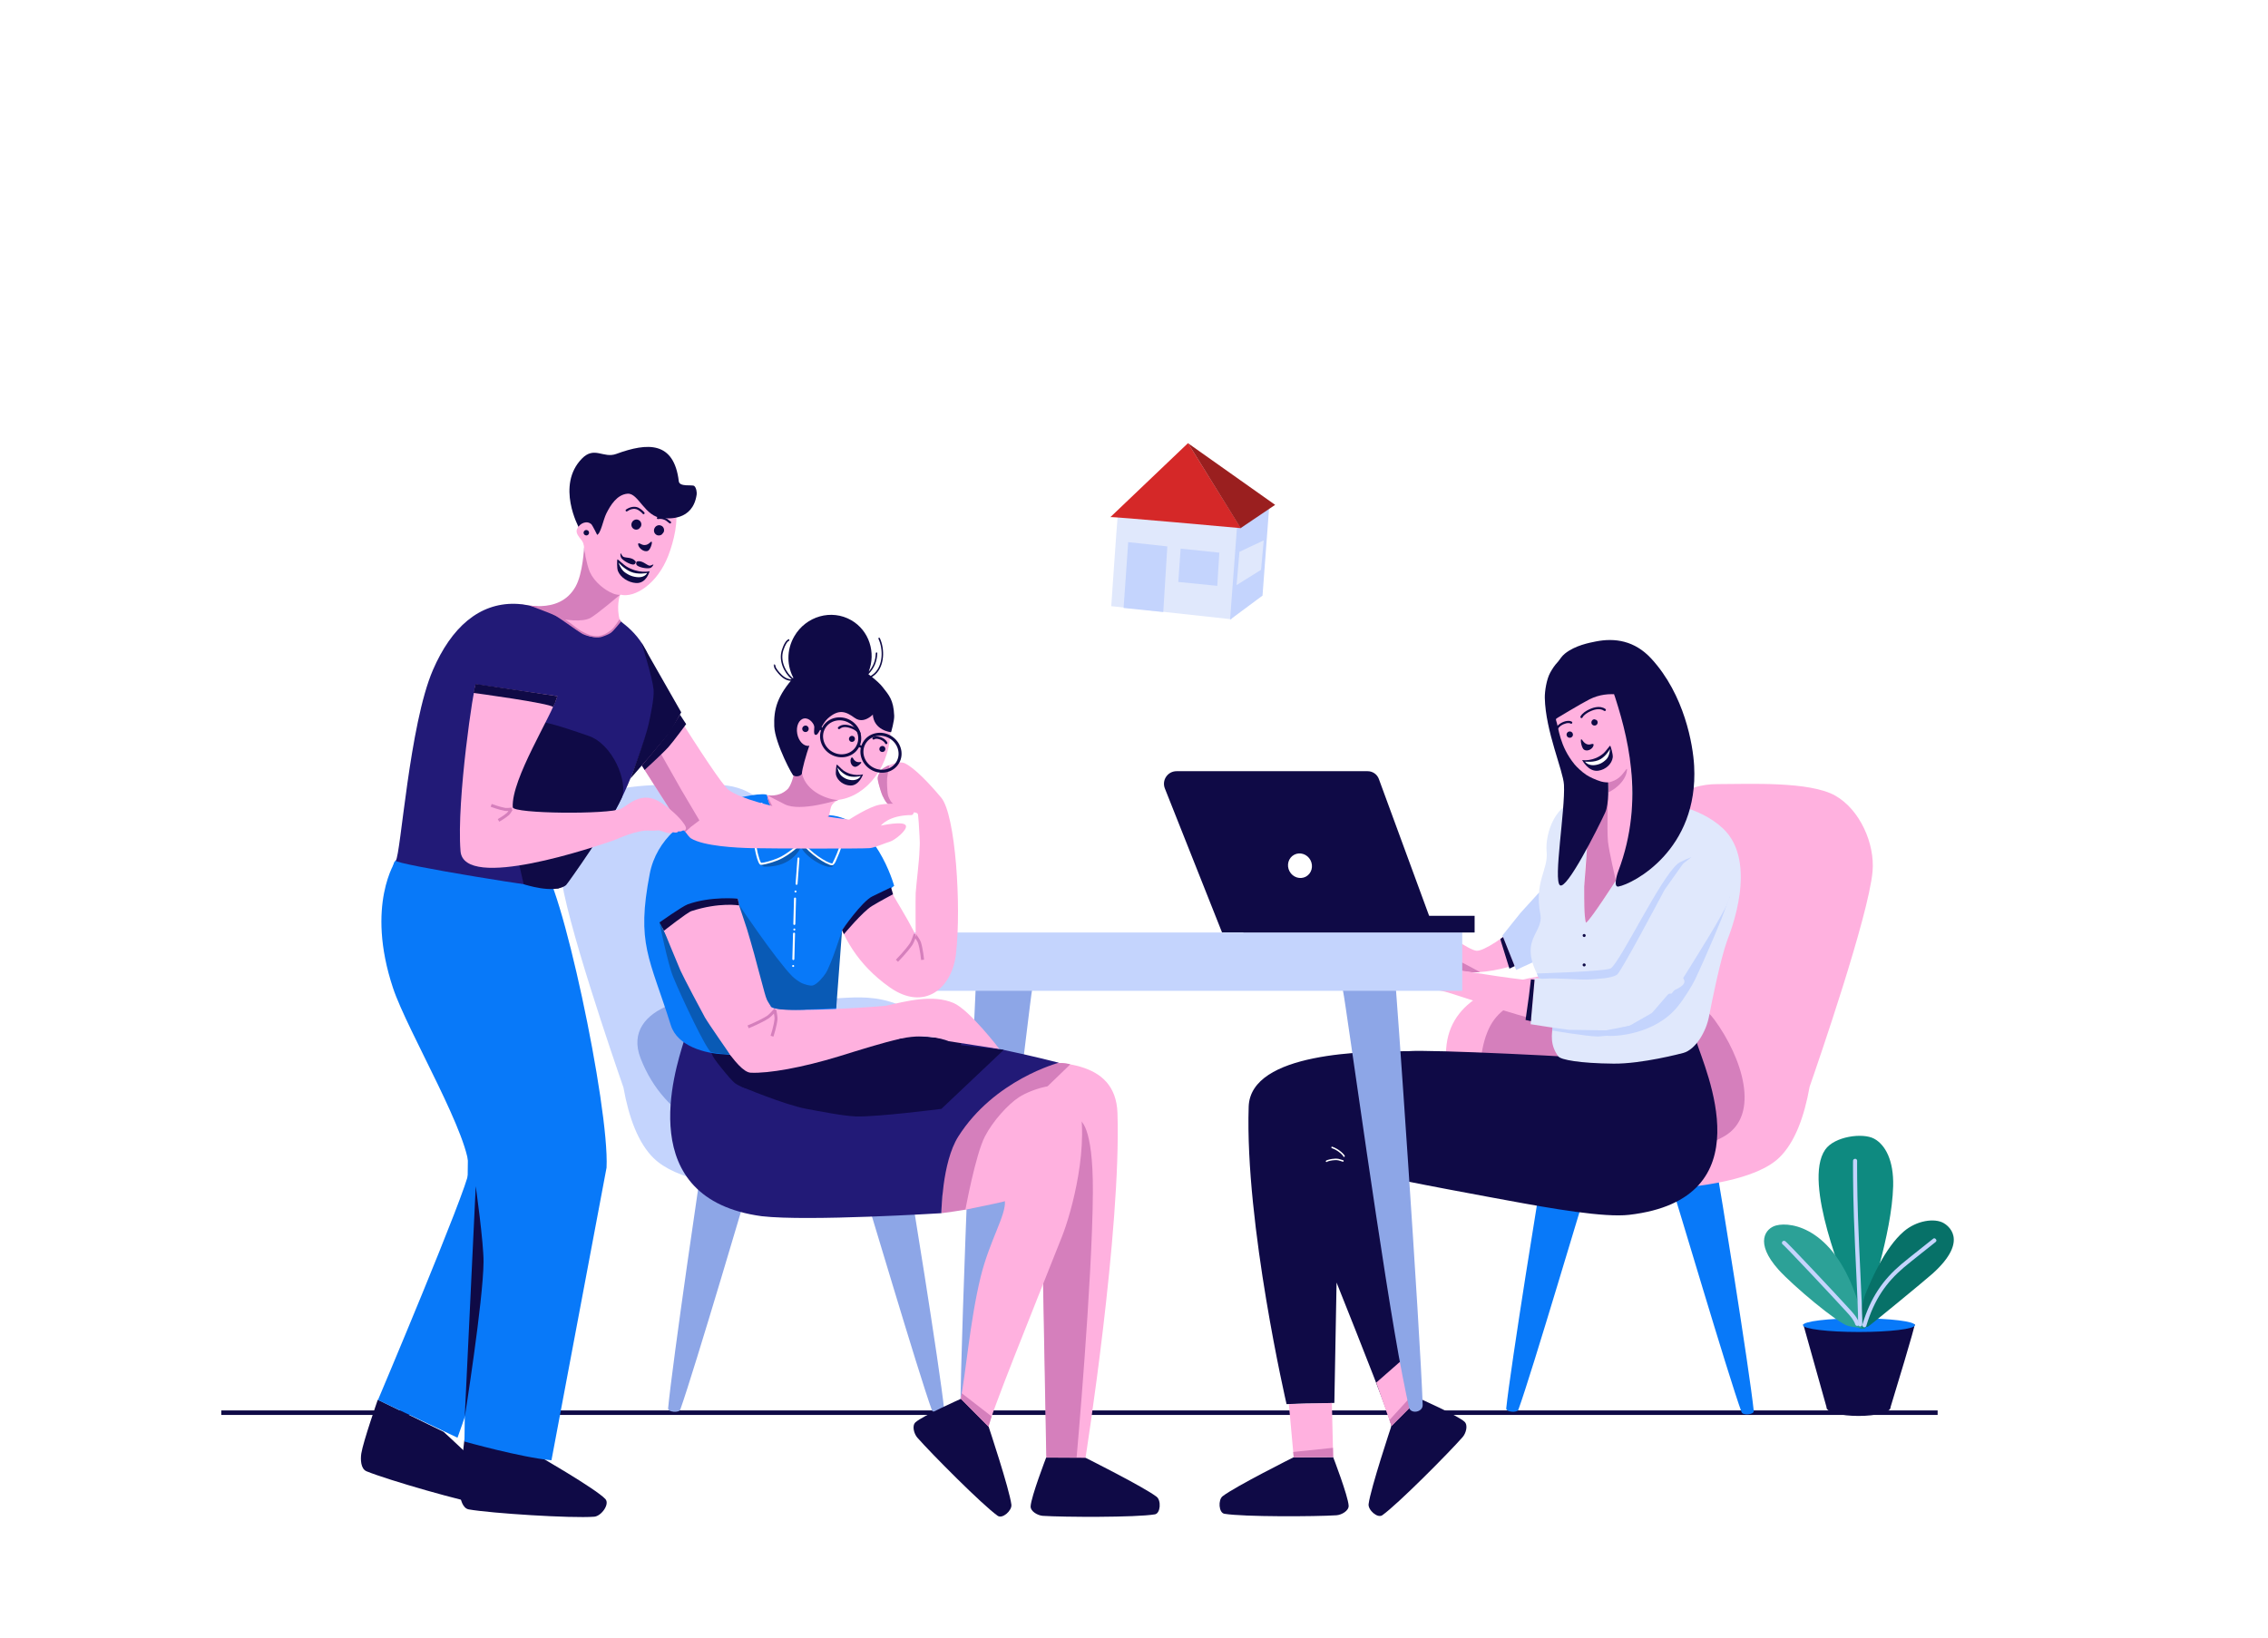 <svg width="558" height="403" viewBox="0 0 558 403" fill="none" xmlns="http://www.w3.org/2000/svg">
<g filter="url(#filter0_d)">
<path d="M476.718 322.021H54.447V323.132H476.718V322.021Z" fill="#0F0A46"/>
<path fill-rule="evenodd" clip-rule="evenodd" d="M449.379 321.208C449.374 321.234 449.374 321.259 449.374 321.284C449.374 322.442 452.905 323.379 457.256 323.379C461.607 323.379 465.138 322.442 465.138 321.284C465.138 321.259 465.138 321.239 465.133 321.213C465.974 318.474 471.342 300.847 471.076 300.797H443.653L449.379 321.208Z" fill="#0F0A46"/>
<path fill-rule="evenodd" clip-rule="evenodd" d="M457.361 299.356C449.762 299.356 443.587 300.106 443.587 301.038C443.587 301.969 449.757 302.72 457.361 302.72C464.966 302.72 471.135 301.969 471.135 301.038C471.14 300.106 464.966 299.356 457.361 299.356Z" fill="#0879F9"/>
<path fill-rule="evenodd" clip-rule="evenodd" d="M459.275 297.281C459.507 295.509 465.454 278.768 465.777 266.832C465.943 260.532 463.863 256.634 461.073 255.138C458.288 253.642 451.328 254.564 449.051 257.853C443.421 265.996 454.198 290.936 454.954 293.484C455.478 295.242 456.153 297.553 456.681 299.306C456.938 300.157 456.359 302.202 458.666 301.884C459.698 301.743 459.134 298.374 459.275 297.281Z" fill="#0E8A80"/>
<path fill-rule="evenodd" clip-rule="evenodd" d="M468.38 277.988C471.563 275.243 475.98 274.639 478.196 275.913C478.886 276.311 484.839 279.916 475.492 288.337C473.628 290.014 459.673 301.487 459.512 301.451C458.791 301.29 458.046 301.733 457.87 301.179C457.311 299.407 458.298 294.97 458.993 293.288C460.398 289.868 463.727 282.001 468.38 277.988Z" fill="#077168"/>
<path fill-rule="evenodd" clip-rule="evenodd" d="M457.895 301.668C458.968 300.399 457.503 296.606 457.12 295.357C451.55 277.514 441.009 275.439 436.97 276.507C434.427 277.177 431.551 280.672 437.599 287.41C441.069 291.268 452.114 300.575 454.743 301.245C456.097 301.592 457.895 301.668 457.895 301.668Z" fill="#2CA197"/>
<path fill-rule="evenodd" clip-rule="evenodd" d="M476.148 280.61C476.159 280.605 476.165 280.601 476.167 280.6L476.168 280.6C476.161 280.603 476.155 280.607 476.148 280.61ZM475.573 279.798C475.605 279.767 475.641 279.74 475.682 279.717L475.683 279.717C475.689 279.713 475.726 279.693 475.774 279.678C475.81 279.668 475.925 279.654 476.003 279.66C476.164 279.714 476.396 279.976 476.43 280.158C476.422 280.248 476.381 280.374 476.362 280.411C476.35 280.431 476.328 280.461 476.32 280.473C476.304 280.493 476.289 280.507 476.285 280.512C476.267 280.53 476.25 280.545 476.245 280.549L476.245 280.549C476.23 280.562 476.211 280.578 476.19 280.595C476.146 280.631 476.08 280.684 475.996 280.752C475.827 280.887 475.579 281.084 475.274 281.326C475.038 281.514 474.769 281.728 474.475 281.961C474.01 282.33 473.485 282.746 472.941 283.179C471.162 284.593 469.193 286.167 468.44 286.807L468.44 286.807C464.101 290.493 461.139 294.666 459.173 301.204C459.093 301.47 458.812 301.621 458.546 301.541C458.28 301.461 458.129 301.18 458.209 300.914C460.232 294.186 463.304 289.848 467.788 286.04C468.556 285.386 470.542 283.799 472.314 282.391C472.859 281.958 473.384 281.54 473.85 281.171C474.143 280.938 474.413 280.724 474.648 280.538C474.952 280.296 475.199 280.099 475.366 279.966C475.45 279.898 475.512 279.848 475.552 279.816C475.56 279.808 475.567 279.803 475.573 279.798Z" fill="#C4D4FD"/>
<path fill-rule="evenodd" clip-rule="evenodd" d="M456.043 260.253C456.104 260.196 456.29 260.105 456.415 260.089C456.693 260.089 456.918 260.314 456.918 260.592C456.918 260.613 456.917 260.633 456.915 260.653C456.915 260.661 456.914 260.672 456.914 260.686C456.913 260.735 456.911 260.811 456.91 260.913C456.908 261.117 456.907 261.417 456.907 261.799C456.906 262.563 456.911 263.654 456.923 264.955C456.949 267.559 457.006 271.005 457.125 274.379L457.125 274.38C457.298 279.47 457.519 284.13 457.712 288.219C457.961 293.469 458.165 297.777 458.167 300.842C458.168 301.12 457.942 301.345 457.664 301.346C457.386 301.346 457.16 301.121 457.16 300.842C457.157 297.793 456.955 293.529 456.708 288.308C456.514 284.221 456.293 279.548 456.118 274.414C455.999 271.029 455.941 267.574 455.916 264.965C455.904 263.66 455.899 262.567 455.9 261.799C455.9 261.415 455.901 261.111 455.903 260.903C455.904 260.8 455.905 260.718 455.907 260.66C455.908 260.633 455.908 260.606 455.91 260.585C455.91 260.576 455.911 260.56 455.913 260.541L455.913 260.541C455.914 260.535 455.917 260.511 455.923 260.482L455.923 260.482C455.926 260.471 455.935 260.431 455.956 260.384C455.969 260.357 456.012 260.291 456.043 260.253Z" fill="#C4D4FD"/>
<path fill-rule="evenodd" clip-rule="evenodd" d="M438.41 280.768C438.416 280.49 438.645 280.269 438.923 280.274C439.033 280.276 439.113 280.313 439.134 280.323L439.135 280.323C439.167 280.339 439.193 280.354 439.209 280.365C439.241 280.385 439.269 280.407 439.291 280.425C439.335 280.461 439.388 280.508 439.444 280.56C439.558 280.665 439.714 280.816 439.902 281.004C440.28 281.38 440.806 281.919 441.437 282.574C442.699 283.883 444.388 285.661 446.16 287.543C449.706 291.304 453.596 295.484 455.106 297.149L455.13 297.176C456.012 298.147 456.958 299.188 457.416 300.562C457.504 300.826 457.362 301.111 457.098 301.199C456.834 301.287 456.549 301.144 456.461 300.88C456.077 299.728 455.274 298.832 454.36 297.826L454.359 297.826C452.857 296.168 448.972 291.995 445.427 288.233C443.655 286.353 441.97 284.578 440.712 283.273C440.083 282.62 439.562 282.087 439.191 281.717C439.005 281.532 438.861 281.392 438.761 281.299C438.719 281.261 438.689 281.235 438.669 281.218C438.512 281.13 438.407 280.961 438.41 280.768Z" fill="#C4D4FD"/>
<path fill-rule="evenodd" clip-rule="evenodd" d="M388.417 264.676C388.88 264.684 390.925 264.404 391.227 264.787C391.543 265.162 390.793 266.309 390.646 266.655C389.954 268.361 376.914 312.681 373.575 321.823C373.259 322.683 370.486 322.426 370.582 321.521C371.575 311.754 379.363 263.264 379.547 263.242C379.547 263.242 385.747 264.618 388.417 264.676Z" fill="#0879F9"/>
<path fill-rule="evenodd" clip-rule="evenodd" d="M413.644 265.317C413.18 265.324 411.136 265.045 410.834 265.427C410.518 265.803 411.268 266.95 411.415 267.296C412.107 269.002 425.146 313.321 428.485 322.463C428.802 323.324 431.574 323.066 431.479 322.162C430.486 312.395 422.697 263.905 422.513 263.883C422.513 263.883 416.313 265.258 413.644 265.317Z" fill="#0879F9"/>
<path fill-rule="evenodd" clip-rule="evenodd" d="M451.535 170.728C445.188 167.139 430.28 167.889 422.572 167.889C406.348 167.889 403.575 184.694 403.575 200.705C403.575 200.713 403.575 200.72 403.575 200.728C403.575 201.198 403.59 201.662 403.612 202.125C403.619 202.279 403.634 202.434 403.641 202.581C403.663 202.905 403.685 203.228 403.722 203.552C403.737 203.714 403.752 203.883 403.774 204.045C403.818 204.398 403.862 204.751 403.921 205.104C403.936 205.214 403.95 205.324 403.972 205.435C404.046 205.868 404.127 206.302 404.222 206.736C404.259 206.906 404.303 207.075 404.34 207.244C404.406 207.523 404.472 207.795 404.546 208.075C404.597 208.259 404.649 208.45 404.7 208.634C404.781 208.906 404.862 209.171 404.943 209.436C404.995 209.605 405.046 209.774 405.105 209.943C405.237 210.34 405.384 210.723 405.532 211.112C405.605 211.296 405.679 211.48 405.76 211.657C405.855 211.885 405.951 212.113 406.054 212.341C406.098 212.436 406.135 212.532 406.179 212.627C407.789 216.143 358.976 208.045 355.909 231.941C354.372 243.9 357.402 264.603 370.266 266.442C384.078 268.42 426.853 270.421 437.775 259.786C441.599 256.064 443.901 249.776 445.225 242.363C447.343 236.273 459.692 200.455 460.706 189.409C461.317 182.51 457.566 174.14 451.535 170.728Z" fill="#FFB1DF"/>
<path fill-rule="evenodd" clip-rule="evenodd" d="M372.016 257.263C381.415 262.808 412.357 261.425 424.198 254.571C433.266 249.32 428.589 235.125 421.8 225.865C417.807 220.401 410.106 218.79 403.48 217.349C386.071 217.349 372.891 218.798 367.611 225.865C362.33 232.933 362.632 251.71 372.016 257.263Z" fill="#D57FBC"/>
<g filter="url(#filter1_d)">
<path fill-rule="evenodd" clip-rule="evenodd" d="M417.307 205.986C417.263 205.846 413.226 208.56 405.297 209.266C403.098 209.464 400.884 211.082 398.119 210.781C390.249 209.943 351.24 208.067 346.474 208.538C336.17 208.538 307.678 208.714 307.215 222.181C306.273 251.144 316.533 295.397 316.533 295.397C316.533 295.397 321.262 295.22 322.814 295.235C325.33 295.257 328.293 295.095 328.293 295.095C328.293 295.095 328.551 280.018 328.838 265.478C335.28 281.644 342.267 299.162 342.356 300.979C342.591 305.377 342.981 312.298 339.796 314.519C338.833 315.188 339.701 315.681 339.046 316.711C338.678 317.292 337.274 318.255 337.678 318.498C339.046 319.329 340.671 317.865 342.194 317.542C344.672 317.02 345.04 311.173 347.195 310.025C350.299 308.378 349.196 308.312 349.88 303.752C350.181 301.737 355.506 306.024 353.836 303.796C352.785 302.391 349.446 295.301 349.188 294.161C347.931 288.3 347.967 268.383 345.32 257.572C343.79 250.798 341.275 242.193 339.531 239.111C342.701 240.112 370.487 245.186 370.487 245.186C382.181 247.363 394.751 249.511 400.826 248.812C434.473 244.907 419.521 213.223 417.307 205.986Z" fill="#0F0A46"/>
<path fill-rule="evenodd" clip-rule="evenodd" d="M402.568 111.089C402.597 111.06 402.644 111.06 402.672 111.089L402.68 111.096C402.708 111.125 402.708 111.172 402.679 111.2C402.651 111.229 402.604 111.229 402.575 111.2L402.568 111.193C402.539 111.164 402.54 111.118 402.568 111.089Z" fill="#0F0A46"/>
<path fill-rule="evenodd" clip-rule="evenodd" d="M401.558 117.031C401.632 116.961 401.748 116.963 401.818 117.037C401.846 117.066 401.873 117.11 401.894 117.144C401.918 117.186 401.947 117.239 401.98 117.3C402.046 117.425 402.13 117.591 402.226 117.783C402.417 118.169 402.655 118.665 402.886 119.153C403.117 119.641 403.343 120.122 403.508 120.477C403.591 120.655 403.659 120.802 403.705 120.903C403.728 120.953 403.746 120.992 403.758 121.018L403.771 121.048C403.772 121.051 403.775 121.056 403.777 121.061C403.777 121.063 403.779 121.067 403.78 121.072C403.781 121.074 403.783 121.082 403.784 121.086C403.786 121.095 403.789 121.131 403.787 121.156C403.743 121.25 403.572 121.309 403.496 121.276C403.481 121.263 403.461 121.243 403.456 121.236C403.45 121.228 403.446 121.22 403.446 121.219C403.44 121.21 403.436 121.201 403.433 121.192L403.423 121.17C403.412 121.145 403.394 121.107 403.371 121.056C403.325 120.956 403.257 120.81 403.175 120.633C403.009 120.277 402.785 119.797 402.554 119.31C402.323 118.823 402.086 118.329 401.896 117.946C401.801 117.755 401.719 117.593 401.655 117.473C401.624 117.413 401.597 117.366 401.577 117.331C401.558 117.3 401.55 117.289 401.55 117.288C401.55 117.288 401.551 117.289 401.553 117.291C401.482 117.218 401.485 117.101 401.558 117.031ZM403.765 121.037C403.764 121.036 403.764 121.035 403.763 121.034C403.764 121.035 403.765 121.036 403.765 121.037Z" fill="#FFB1DF"/>
<path fill-rule="evenodd" clip-rule="evenodd" d="M381.791 166.189C382.828 166.447 385.38 166.859 388.491 169.881C390.595 171.919 389.455 174.235 389.455 174.235C389.455 174.235 386.748 178.258 385.358 179.773C377.57 188.217 362.956 189.974 359.823 188.798C347.916 184.326 348.342 188.812 346.827 187.555C344.702 185.797 351.541 180.443 353.351 179.582C355.285 178.663 361.176 183.657 363.287 183.826C364.949 183.958 370.517 180.428 373.9 176.817C378.195 172.257 380.276 165.807 381.791 166.189Z" fill="#FFB1DF"/>
<path fill-rule="evenodd" clip-rule="evenodd" d="M346.423 186.614C346.592 185.783 348.107 185.033 348.813 184.768C349.335 184.569 350.394 184.158 350.953 184.113C351.924 184.033 353.88 184.386 354.829 184.643C355.91 184.937 357.955 185.886 358.97 186.349C360.272 186.945 364.14 189.078 364.14 189.078C364.14 189.078 362.427 189.203 361.897 189.1C361.235 188.968 359.889 188.916 359.227 188.762C358.418 188.578 356.889 187.931 356.094 187.703C355.44 187.511 354.101 187.217 353.424 187.085C352.939 186.989 351.968 186.688 351.483 186.746C350.328 186.894 347.967 188.335 346.96 187.835C346.673 187.673 346.357 186.938 346.423 186.614Z" fill="#D57FBC"/>
<path fill-rule="evenodd" clip-rule="evenodd" d="M395.618 140.713L395.839 142.853L395.368 148.288L394.375 157.555L397.56 166.55L401.259 155.621L401.576 147.06L401.451 139.933L395.618 140.713Z" fill="#FFB1DF"/>
<path fill-rule="evenodd" clip-rule="evenodd" d="M369.642 180.068L373.025 188.548L378.46 186.041L381.512 172.552L378.644 169.507L374.121 174.479L369.642 180.068Z" fill="#C4D4FD"/>
<path fill-rule="evenodd" clip-rule="evenodd" d="M301.243 322.381C305.913 323.168 323.704 323.08 328.801 322.749C330.059 322.668 331.883 321.646 331.809 320.381C331.677 317.991 327.992 308.415 327.992 308.415L318.284 308.466C318.284 308.466 303.883 315.674 300.809 318.057C299.654 318.947 299.831 322.146 301.243 322.381Z" fill="#0F0A46"/>
<path fill-rule="evenodd" clip-rule="evenodd" d="M340.098 322.735C343.952 319.992 356.477 307.357 359.845 303.518C360.684 302.569 361.243 300.561 360.301 299.715C358.514 298.119 349.137 293.971 349.137 293.971L342.304 300.848C342.304 300.848 337.215 316.124 336.722 319.985C336.531 321.441 338.921 323.574 340.098 322.735Z" fill="#0F0A46"/>
<path d="M338.597 290.102L348.07 281.799L349.137 293.963L342.356 300.774L338.597 290.102Z" fill="#FFB1DF"/>
<path fill-rule="evenodd" clip-rule="evenodd" d="M389.286 146.729C393.007 146.655 390.507 146.817 391.205 149.494C391.875 152.076 390.323 159.217 390.08 162.336C389.86 165.123 389.551 176.758 390.242 176.869C390.757 176.949 399.958 163.66 402.068 158.401C405.452 149.965 407.128 146.788 407.893 147.038C409.004 147.398 417.984 148.134 423.919 153.738C432.752 162.086 425.559 179.612 425.015 181.098C423.265 185.871 421.183 196.285 420.44 200.132C419.749 203.691 417.204 208.141 414.145 208.972C413.711 209.09 403.958 211.671 397.008 211.605C388.639 211.531 384.02 210.641 383.417 209.84C379.335 204.441 384.608 198.918 382.005 195.491C371.259 181.333 379.982 180.274 378.975 174.875C377.445 166.712 380.953 163.968 380.519 159.46C380.085 154.996 382.74 146.861 389.286 146.729Z" fill="#E0E8FC"/>
<path fill-rule="evenodd" clip-rule="evenodd" d="M403.502 182.959C404.341 182.834 406.885 183.798 408.503 183.342C410.188 182.864 413.438 179.936 413.622 180.083C413.71 180.15 418.351 180.429 417.711 181.547C417.498 181.915 414.858 184.761 411.872 185.349C408.187 186.063 404.002 184.467 403.495 184.121C403.149 183.871 403.164 183.011 403.502 182.959Z" fill="#C4D4FD"/>
<path fill-rule="evenodd" clip-rule="evenodd" d="M425.589 170.434C425.508 170.294 417.182 179.068 416.999 179.083C415.175 179.282 413.24 179.48 411.527 180.194C410.968 180.429 410.115 180.797 409.887 181.422C409.548 182.341 411.159 182.599 411.718 182.65C413.505 182.819 416.601 182.724 416.425 185.393C416.285 187.519 413.152 186.703 412.542 188.159C412.372 188.571 412.828 189.071 413.064 189.358C413.858 190.336 415.182 191.24 413.873 192.395C412.6 193.52 410.644 193.851 409.173 194.638C408.695 194.896 407.79 195.366 407.901 196.043C408.041 196.859 394.596 204.633 395.243 204.729C397.016 205.001 407.077 204.582 412.777 197.536C414.469 195.447 416.41 192.233 417.057 190.865C420.22 184.143 423.478 176.141 423.478 176.141L425.589 170.434Z" fill="#C4D4FD"/>
<path fill-rule="evenodd" clip-rule="evenodd" d="M389.764 180.075C389.756 180.075 389.756 180.068 389.749 180.068L389.764 180.075Z" fill="#E0E8FC"/>
<path fill-rule="evenodd" clip-rule="evenodd" d="M389.381 180.068C389.381 179.865 389.546 179.7 389.749 179.7C389.765 179.7 389.782 179.701 389.799 179.704C389.816 179.706 389.834 179.709 389.851 179.714C389.868 179.719 389.885 179.725 389.9 179.732C389.916 179.739 389.93 179.746 389.943 179.754C389.944 179.755 389.945 179.755 389.947 179.756C390.057 179.82 390.132 179.939 390.132 180.075C390.132 180.279 389.967 180.443 389.764 180.443C389.748 180.443 389.731 180.442 389.714 180.44C389.697 180.438 389.679 180.434 389.662 180.429C389.645 180.424 389.628 180.418 389.613 180.411C389.597 180.405 389.583 180.397 389.57 180.389C389.569 180.389 389.568 180.388 389.567 180.387C389.456 180.324 389.381 180.205 389.381 180.068ZM389.496 180.331L389.497 180.332L389.496 180.331ZM390.017 179.812L390.016 179.811L390.017 179.812Z" fill="#0F0A46"/>
<path fill-rule="evenodd" clip-rule="evenodd" d="M389.374 187.312C389.374 187.109 389.539 186.944 389.742 186.944H389.764C389.967 186.944 390.132 187.109 390.132 187.312C390.132 187.515 389.967 187.68 389.764 187.68H389.742C389.539 187.68 389.374 187.515 389.374 187.312Z" fill="#0F0A46"/>
<path fill-rule="evenodd" clip-rule="evenodd" d="M390.659 195.723C390.75 195.905 390.676 196.126 390.494 196.217L390.48 196.224C390.298 196.315 390.077 196.241 389.986 196.06C389.895 195.878 389.969 195.657 390.151 195.566L390.165 195.559C390.347 195.468 390.568 195.542 390.659 195.723Z" fill="#0F0A46"/>
<path fill-rule="evenodd" clip-rule="evenodd" d="M390.749 203.449C390.742 203.449 390.735 203.449 390.727 203.457L390.749 203.449Z" fill="#E0E8FC"/>
<path fill-rule="evenodd" clip-rule="evenodd" d="M390.748 203.082C390.748 203.082 390.749 203.082 390.749 203.082C390.953 203.082 391.117 203.246 391.117 203.449C391.117 203.616 391.006 203.757 390.855 203.802C390.724 203.85 390.572 203.822 390.467 203.717C390.324 203.573 390.324 203.34 390.467 203.197C390.585 203.079 390.726 203.081 390.748 203.082ZM390.749 203.817C390.752 203.817 390.755 203.817 390.758 203.817C390.749 203.817 390.745 203.817 390.749 203.817Z" fill="#0F0A46"/>
<path fill-rule="evenodd" clip-rule="evenodd" d="M411.99 169.662C418.072 167.426 423.515 169.669 422.235 175.325C420.948 180.988 408.989 200.265 397.185 202.81C385.314 205.362 359.588 194.536 354.336 193.624C343.047 191.66 343.959 193.329 340.745 195.087C338.906 196.095 339.164 192.741 340.877 190.468C343.216 187.343 347.129 185.416 347.57 185.261C349.637 184.555 353.969 187.902 356.124 188.166C359.948 188.637 388.58 194.183 396.464 190.88C404.334 187.571 405.908 171.898 411.99 169.662Z" fill="#FFB1DF"/>
<path fill-rule="evenodd" clip-rule="evenodd" d="M318.291 308.466L327.999 308.415L327.683 295.11L317.099 295.397L318.291 308.466Z" fill="#FFB1DF"/>
<path d="M327.947 306.15L327.999 308.415L318.291 308.466L318.173 307.172L327.947 306.15Z" fill="#D57FBC"/>
<path d="M348.931 291.558L349.144 293.97L342.363 300.773L341.848 299.317L348.931 291.558Z" fill="#D57FBC"/>
<path fill-rule="evenodd" clip-rule="evenodd" d="M326.499 235.772C326.447 235.817 326.381 235.831 326.308 235.809C326.234 235.787 326.205 235.736 326.197 235.684C326.183 235.647 326.183 235.581 326.227 235.515C326.234 235.5 326.256 235.478 326.286 235.464C326.322 235.441 326.396 235.405 326.403 235.397C326.506 235.353 326.609 235.316 326.719 235.28C327.036 235.184 327.367 235.111 327.698 235.059C328.264 234.978 328.808 234.941 329.374 235.052C329.742 235.125 330.095 235.302 330.456 235.375C330.551 235.397 330.617 235.493 330.595 235.596C330.573 235.699 330.478 235.758 330.375 235.736C330.014 235.662 329.661 235.486 329.294 235.412C328.771 235.309 328.264 235.346 327.742 235.419C327.433 235.464 327.124 235.537 326.822 235.625C326.727 235.655 326.639 235.684 326.543 235.728C326.558 235.743 326.514 235.765 326.499 235.772ZM326.506 235.508C326.491 235.493 326.469 235.471 326.44 235.464C326.462 235.478 326.484 235.493 326.506 235.508Z" fill="white"/>
<path fill-rule="evenodd" clip-rule="evenodd" d="M330.456 234.346C330.419 234.287 330.367 234.228 330.323 234.169C330.154 233.964 329.956 233.78 329.75 233.603C329.132 233.074 328.426 232.669 327.661 232.397C327.565 232.36 327.514 232.257 327.551 232.162C327.587 232.066 327.69 232.015 327.786 232.051C328.595 232.338 329.338 232.772 329.992 233.331C330.213 233.522 330.426 233.721 330.61 233.941C330.669 234.015 330.728 234.089 330.779 234.162C330.779 234.169 330.823 234.243 330.831 234.265C330.846 234.287 330.853 234.309 330.86 234.331C330.882 234.427 330.831 234.53 330.728 234.559C330.691 234.567 330.603 234.581 330.529 234.493C330.522 234.464 330.47 234.368 330.456 234.346Z" fill="white"/>
<path fill-rule="evenodd" clip-rule="evenodd" d="M377.511 190.572C377.511 190.572 377.525 190.704 377.54 190.961C377.577 191.594 377.378 192.918 377.209 194.903C377.158 195.448 377.143 196.051 377.062 196.676C376.9 197.838 376.584 201.905 376.584 201.905C376.584 201.905 385.027 203.28 387.866 203.45C389.999 203.575 394.294 203.604 396.405 203.273C398.567 202.935 402.936 201.935 404.811 200.795C407.378 199.235 413.13 192.123 413.13 192.123C413.13 192.123 420.918 179.723 422.727 176.421C423.536 174.943 425.346 172.096 425.588 170.427C426.934 161.329 424.382 159.682 417.77 158.99C416.807 158.887 412.887 158.99 406.29 172.758C405.076 175.296 402.392 181.613 401.031 184.077C400.391 185.232 399.303 187.755 398.288 188.593C396.552 190.027 390.08 190.049 387.866 190.461C385.329 190.947 377.511 190.572 377.511 190.572Z" fill="#E0E8FC"/>
<path fill-rule="evenodd" clip-rule="evenodd" d="M377.548 190.96L376.643 201.146L375.334 200.852L376.165 194.946L376.651 190.872L377.548 190.96Z" fill="#0F0A46"/>
<path fill-rule="evenodd" clip-rule="evenodd" d="M412.769 162.409C408.423 166.065 399.031 185.893 396.353 188.121C395.383 188.93 378.114 189.416 378.114 189.416C378.511 190.166 378.114 190.879 380.122 190.696C382.836 190.446 388.874 191.071 391.249 190.879C392.926 190.747 396.508 190.659 397.876 189.681C398.869 188.967 408.548 170.691 409.474 168.94C409.526 168.852 409.577 168.764 409.636 168.683L413.872 162.704C414.005 162.512 414.167 162.351 414.343 162.203L416.174 160.762C416.167 160.755 413.461 161.828 412.769 162.409Z" fill="#C4D4FD"/>
<path fill-rule="evenodd" clip-rule="evenodd" d="M381.85 203.448C381.85 203.448 390.352 204.905 393.22 204.934C393.331 204.934 400.068 204.287 400.163 204.235L405.488 201.61C405.569 201.573 405.643 201.521 405.709 201.455L411.6 195.961C411.651 195.91 411.703 195.851 411.74 195.792C412.372 194.836 411.026 193.821 410.276 194.689L406.54 199.013C406.474 199.094 406.393 199.161 406.297 199.212L401.038 202.213C400.95 202.264 400.855 202.301 400.759 202.316L395.206 203.397C395.147 203.412 395.081 203.412 395.015 203.412L386.064 203.279C386.028 203.279 385.991 203.279 385.954 203.272L381.997 202.742L381.85 203.448Z" fill="#C4D4FD"/>
<path fill-rule="evenodd" clip-rule="evenodd" d="M371.369 188.224L372.649 187.606L369.796 180.45L369.141 180.928L369.295 181.553L371.369 188.224Z" fill="#0F0A46"/>
<path fill-rule="evenodd" clip-rule="evenodd" d="M395.648 144.898C395.648 144.898 395.317 153.937 395.611 156.937C395.854 159.379 397.553 166.557 397.553 166.557C397.553 166.557 391.683 175.729 390.293 176.883C390.043 177.089 389.955 175.545 389.904 175.089C389.72 173.338 389.764 168.043 389.764 168.043L390.455 158.621L395.648 144.898Z" fill="#D57FBC"/>
<path d="M382.284 118.231C384.696 115.649 388.91 110.199 396.677 110.92C399.288 111.163 406.407 118.267 407.466 128.527C407.856 132.293 405.282 137.647 402.943 139.287C399.943 141.39 399.332 142.839 395.831 142.861C393.478 142.876 390.381 141.155 387.962 138.647C386.807 137.448 385.807 135.992 384.88 134.426C383.674 132.381 382.821 129.277 382.218 126.409C381.563 123.232 380.357 120.297 382.284 118.231Z" fill="#FFB1DF"/>
<path fill-rule="evenodd" clip-rule="evenodd" d="M405.422 122.695C400.737 121.025 395.92 119.532 391.08 121.945C389.146 122.908 382.586 126.865 382.586 126.865C382.586 126.865 382.578 127.784 382.027 127.88C381.894 127.902 381.365 123.033 381.858 119.922C382.299 117.127 383.777 114.465 385.336 113.053C391.338 107.596 401.237 110.868 403.686 118.142" fill="#0F0A46"/>
<path fill-rule="evenodd" clip-rule="evenodd" d="M386.425 131.387C386.013 131.505 385.579 131.27 385.454 130.865C385.329 130.453 385.564 130.012 385.976 129.887C385.984 129.887 385.991 129.88 386.006 129.88C386.425 129.762 386.859 130.012 386.969 130.431C387.087 130.843 386.844 131.27 386.425 131.387ZM386.425 131.387H386.44C386.432 131.387 386.425 131.387 386.425 131.387Z" fill="#0F0A46"/>
<path fill-rule="evenodd" clip-rule="evenodd" d="M391.683 127.159C391.831 126.975 392.051 126.857 392.309 126.865C392.331 126.872 392.743 127.004 392.801 127.048C393.007 127.225 393.081 127.446 393.073 127.666C393.066 127.821 393.037 128.056 392.765 128.255C392.595 128.387 392.382 128.431 392.191 128.402C391.948 128.365 391.742 128.225 391.632 128.019L391.625 128.012V128.005L391.617 127.99L391.61 127.968L391.603 127.953L391.595 127.938L391.588 127.931C391.544 127.828 391.529 127.718 391.529 127.6C391.529 127.541 391.544 127.482 391.558 127.424C391.573 127.343 391.61 127.254 391.683 127.159ZM391.529 127.644C391.529 127.74 391.544 127.835 391.58 127.931V127.938L391.588 127.96L391.595 127.975L391.603 127.997L391.61 128.012L391.617 128.019C391.647 128.071 391.691 128.122 391.735 128.174C391.713 128.152 391.691 128.13 391.669 128.1C391.58 127.968 391.529 127.806 391.529 127.644ZM391.529 127.607V127.615V127.607ZM391.801 127.048C391.757 127.085 391.72 127.122 391.691 127.159C391.632 127.24 391.588 127.328 391.558 127.424C391.544 127.482 391.536 127.534 391.536 127.578C391.544 127.379 391.639 127.188 391.801 127.048ZM392.309 126.865C392.309 126.865 392.323 126.865 392.331 126.865H392.309Z" fill="#0F0A46"/>
<path fill-rule="evenodd" clip-rule="evenodd" d="M389.256 136.888C389.264 136.918 392.103 137.344 394.537 135.219C395.015 134.807 396.067 133.314 396.155 133.365C396.302 133.454 396.876 135.52 396.788 136.219C396.589 137.845 395.067 139.249 393.243 139.514C390.779 139.874 389.256 136.888 389.256 136.888Z" fill="#0F0A46"/>
<path fill-rule="evenodd" clip-rule="evenodd" d="M389.955 137.278C389.963 137.278 392.272 137.595 393.831 136.646C395.28 135.763 396.104 134.175 396.119 134.167C396.119 134.167 396.038 135.888 395.229 136.697C394.846 137.08 394.273 137.558 393.655 137.808C390.985 138.845 389.955 137.278 389.955 137.278Z" fill="white"/>
<path fill-rule="evenodd" clip-rule="evenodd" d="M389.006 131.799C389.234 131.586 389.705 133.226 391.109 133.071C391.352 133.042 391.698 132.88 391.933 132.932C392.117 132.968 392.088 133.196 392.051 133.329C391.808 134.204 390.573 134.873 389.727 134.351C389.146 133.991 388.778 132.012 389.006 131.799Z" fill="#0F0A46"/>
<path fill-rule="evenodd" clip-rule="evenodd" d="M389.374 126.379C389.367 126.401 389.359 126.416 389.345 126.431C389.197 126.673 388.962 126.534 388.947 126.526C388.925 126.512 388.764 126.394 388.844 126.188C388.859 126.159 388.955 125.975 389.006 125.909C389.087 125.791 389.19 125.681 389.286 125.578C389.631 125.217 390.021 124.938 390.462 124.695C391.095 124.349 391.86 124.011 392.639 123.886C393.456 123.746 394.28 123.835 394.986 124.327C395.111 124.416 395.14 124.585 395.052 124.71C394.964 124.835 394.794 124.864 394.669 124.776C394.081 124.371 393.397 124.313 392.728 124.423C392.014 124.541 391.316 124.857 390.727 125.173C390.337 125.386 389.992 125.636 389.683 125.953C389.602 126.041 389.521 126.129 389.455 126.225C389.44 126.262 389.396 126.343 389.374 126.379ZM388.999 126.041C388.962 126.056 388.918 126.085 388.881 126.144C388.911 126.1 388.955 126.063 388.999 126.041Z" fill="#0F0A46"/>
<path fill-rule="evenodd" clip-rule="evenodd" d="M383.167 129.491C383.461 128.696 384.38 128.093 385.3 127.865C385.498 127.814 385.771 127.777 386.028 127.799C386.168 127.814 386.3 127.843 386.403 127.909C386.528 127.998 386.697 127.968 386.785 127.843C386.874 127.718 386.844 127.549 386.719 127.461C386.55 127.343 386.322 127.277 386.079 127.255C385.763 127.225 385.417 127.277 385.175 127.336C384.079 127.608 383.005 128.365 382.659 129.307C382.608 129.447 382.682 129.608 382.821 129.66C382.961 129.711 383.115 129.638 383.167 129.491Z" fill="#0F0A46"/>
<path fill-rule="evenodd" clip-rule="evenodd" d="M402.01 121.451C402.01 121.451 400.597 121.134 399.877 121.031C399.038 120.906 396.876 120.62 396.979 120.715C397.545 121.245 398.553 122.767 398.921 123.436C400.362 126.084 400.965 129.217 401.289 132.137C401.509 134.138 401.679 136.19 401.502 138.197C401.465 138.624 401.436 139.05 401.392 139.477C401.384 139.558 401.326 139.889 401.458 139.933C401.605 139.985 401.877 139.131 401.914 139.05C402.348 137.969 402.671 136.851 402.929 135.726C403.407 133.623 403.907 131.299 403.789 129.136C403.642 126.584 402.767 123.885 402.01 121.451Z" fill="#D57FBC"/>
<path fill-rule="evenodd" clip-rule="evenodd" d="M395.618 142.383C395.611 142.434 395.993 142.346 396.03 142.339C396.434 142.228 396.824 142.081 397.207 141.912C398.097 141.515 398.744 140.919 399.347 140.162C399.575 139.875 399.803 139.573 400.031 139.287C400.053 139.257 400.222 139.014 400.274 139.088C400.332 139.169 400.288 139.338 400.281 139.426C400.251 139.787 400.171 140.147 400.046 140.478C399.538 141.861 398.486 143.008 397.324 143.883C396.934 144.177 395.905 144.773 395.817 144.81C395.809 144.817 395.655 144.898 395.647 144.883C395.618 144.847 395.728 143.28 395.618 142.758" fill="#D57FBC"/>
<path fill-rule="evenodd" clip-rule="evenodd" d="M390.602 113.471C390.602 113.471 399.119 116.193 399.237 116.362C399.516 116.73 399.766 117.119 400.031 117.494C400.833 118.657 396.427 118.561 396.854 119.87C400.229 130.056 404.929 146.369 398.148 164.256C397.655 165.557 396.993 168.235 398.192 168.021C401.774 167.367 417.925 159.063 416.814 138.345C416.535 133.131 414.446 120.848 406.312 111.978C402.201 107.492 397.31 106.779 392.617 107.713C391.117 108.014 387.521 108.669 385.02 110.699C383.623 111.831 382.784 113.847 382.468 114.582C382.35 114.862 386.903 113.273 387.197 113.552C387.359 113.714 387.962 113.508 388.138 113.486C388.977 113.361 389.756 113.376 390.602 113.471Z" fill="#0F0A46"/>
<path fill-rule="evenodd" clip-rule="evenodd" d="M385.63 110.912C383.512 112.273 382.586 113.281 381.423 115.347C380.489 117.002 380.041 120.017 380.07 121.584C380.247 129.821 384.593 139.478 384.785 142.964C385.123 149.216 382.115 166.565 383.806 167.713C385.491 168.867 392.934 154.084 394.905 149.863C395.964 147.598 395.647 142.398 395.647 142.398C395.647 142.398 394.743 142.413 393.926 142.177C392.588 141.787 390.992 141.015 390.345 140.581C389.131 139.78 387.888 138.559 387.395 137.956C383.645 133.359 383.556 129.145 382.813 127.004" fill="#0F0A46"/>
<path fill-rule="evenodd" clip-rule="evenodd" d="M343.166 191.793L341.459 193.242L339.958 194.5L339.722 194.218L341.222 192.961L342.928 191.512L343.166 191.793Z" fill="#D57FBC"/>
</g>
<path fill-rule="evenodd" clip-rule="evenodd" d="M343.149 214.958C343.347 215.002 349.444 302.935 350.025 320.653C350.091 322.499 347.039 322.999 346.657 321.263C346.245 319.447 345.708 316.792 345.061 313.526C340.361 289.689 331.138 221.945 330.447 218.893C330.3 218.187 329.447 215.856 329.8 215.091C330.146 214.304 332.44 214.885 332.97 214.863C335.963 214.76 343.149 214.958 343.149 214.958Z" fill="#8DA6E7"/>
<path fill-rule="evenodd" clip-rule="evenodd" d="M240.257 214.752C240.043 214.796 236.366 303.443 236.307 321.278C236.292 323.131 239.565 323.55 239.94 321.793C240.308 319.954 240.808 317.269 241.389 313.96C245.64 289.836 253.318 221.416 253.958 218.319C254.105 217.606 254.936 215.238 254.539 214.48C254.127 213.7 251.7 214.355 251.134 214.355C247.927 214.333 240.257 214.752 240.257 214.752Z" fill="#8DA6E7"/>
<path d="M359.751 204.405H221.917V218.761H359.758V204.405H359.751Z" fill="#C4D4FD"/>
<path fill-rule="evenodd" clip-rule="evenodd" d="M257.43 119.774C248.244 115.103 243.36 104.285 246.361 93.929C249.207 84 258.393 77.668 268.16 78.117C272.823 68.967 283.392 64.15 293.482 67.143C297.829 68.43 301.462 70.975 304.125 74.27C307.647 73.674 311.354 73.866 315.017 74.947C323.865 77.565 330.138 84.78 331.955 93.179C339.552 97.71 343.56 106.543 341.163 114.898C339.435 120.906 334.772 125.312 328.998 127.187C328.858 128.239 328.623 129.298 328.322 130.364C324.96 142.022 312.906 148.722 301.418 145.317C298.734 144.522 296.307 143.243 294.225 141.595C288.827 147.839 280.178 150.7 271.801 148.222C260.313 144.809 253.701 132.578 257.077 120.921C257.179 120.531 257.312 120.156 257.43 119.774Z" fill="white"/>
<path fill-rule="evenodd" clip-rule="evenodd" d="M302.985 127.32L304.713 104.271C304.713 104.271 284.856 102.851 274.964 102.219C274.905 102.197 273.404 124.099 273.404 124.099L302.985 127.32Z" fill="#E0E8FC"/>
<path fill-rule="evenodd" clip-rule="evenodd" d="M304.375 104.204L312.318 98.886L310.619 121.502L302.632 127.43" fill="#C4D4FD"/>
<path fill-rule="evenodd" clip-rule="evenodd" d="M273.184 102.189C273.125 101.976 305.302 104.903 305.302 104.903L292.291 83.971L273.184 102.189Z" fill="#D52828"/>
<path fill-rule="evenodd" clip-rule="evenodd" d="M292.313 84.016L313.723 99.166L305.236 104.888L292.313 84.016Z" fill="#9A1F1F"/>
<path fill-rule="evenodd" clip-rule="evenodd" d="M276.442 124.54L277.574 108.338L287.202 109.39L286.202 125.541L276.442 124.54Z" fill="#C4D4FD"/>
<path fill-rule="evenodd" clip-rule="evenodd" d="M290.474 109.941L299.991 110.927L299.491 119.098L289.901 118.142L290.474 109.941Z" fill="#C4D4FD"/>
<path fill-rule="evenodd" clip-rule="evenodd" d="M304.949 110.713L310.913 107.919L310.259 115.156L304.235 118.914L304.949 110.713Z" fill="#E0E8FC"/>
<path fill-rule="evenodd" clip-rule="evenodd" d="M286.593 168.954C286.211 167.998 286.328 166.917 286.909 166.071C287.476 165.218 288.439 164.711 289.469 164.711C300.567 164.711 328.662 164.711 336.488 164.711C337.73 164.711 338.826 165.483 339.246 166.638C342.165 174.581 353.109 204.382 353.109 204.382H300.655C300.655 204.382 290.653 179.185 286.593 168.954Z" fill="#0F0A46"/>
<path d="M305.907 204.405H362.803V200.301H305.907V204.405Z" fill="#0F0A46"/>
<path fill-rule="evenodd" clip-rule="evenodd" d="M322.404 186.584C323.205 188.069 322.705 189.893 321.293 190.658C319.874 191.423 318.072 190.842 317.27 189.356C316.468 187.871 316.969 186.047 318.395 185.282C319.807 184.517 321.617 185.105 322.404 186.584Z" fill="white"/>
<path fill-rule="evenodd" clip-rule="evenodd" d="M173.167 258.483C172.998 258.505 165.341 310.974 164.378 321.528C164.282 322.432 167.055 322.69 167.364 321.829C170.799 312.268 184.949 264.176 184.949 264.176C184.949 264.176 181.213 263.345 180.735 263.337C178.072 263.286 173.167 258.483 173.167 258.483Z" fill="#8DA6E7"/>
<path fill-rule="evenodd" clip-rule="evenodd" d="M223.311 263.396C223.495 263.418 231.284 311.908 232.277 321.675C232.372 322.579 229.599 322.837 229.283 321.976C225.944 312.834 212.904 268.515 212.213 266.809C212.066 266.463 211.316 265.316 211.632 264.94C211.933 264.558 213.978 264.838 214.441 264.83C217.111 264.771 223.311 263.396 223.311 263.396Z" fill="#8DA6E7"/>
<path fill-rule="evenodd" clip-rule="evenodd" d="M204.086 220.651C197.202 220.651 192.076 222.254 189.2 218.187C191.76 212.81 195.01 207.353 195.01 200.866C195.01 184.855 192.238 168.05 176.013 168.05C168.305 168.05 153.397 167.3 147.05 170.889C141.02 174.301 137.269 182.671 137.901 189.577C138.916 200.624 151.265 236.441 153.383 242.531C154.707 249.944 157.016 256.233 160.833 259.954C171.755 270.589 208.903 267.677 223.804 266.345C232.652 265.551 240.595 240.008 233.689 232.624V232.617C222.208 217.503 210.97 220.651 204.086 220.651Z" fill="#C4D4FD"/>
<path fill-rule="evenodd" clip-rule="evenodd" d="M182.184 221.754C172.836 218.113 152.633 222.467 157.582 235.301C169.629 266.573 215.817 256.667 221.046 255.328C244.037 233.941 204.645 224.732 191.392 225.909C191.392 225.909 186.545 223.445 182.184 221.754Z" fill="#8DA6E7"/>
<g filter="url(#filter2_d)">
<path fill-rule="evenodd" clip-rule="evenodd" d="M241.631 215.828C242.183 217.299 247.044 211.091 249.368 211.091C259.672 211.099 274.463 210.29 274.933 223.756C275.875 252.719 267.093 308.46 267.093 308.46C267.093 308.46 264.387 311.395 262.835 311.41C260.32 311.432 257.503 308.666 257.503 308.666C257.503 308.666 256.377 243.614 256.098 239.319C255.326 227.735 229.224 225.198 225.326 222.072" fill="#FFB1DF"/>
<path fill-rule="evenodd" clip-rule="evenodd" d="M254.186 244.062C254.186 244.062 242.617 246.319 238.726 247.29C236.991 247.724 231.614 248.408 231.614 248.408C231.614 248.408 231.761 242.179 232.026 240.127C232.254 238.398 232.879 234.934 233.475 233.294C234.041 231.75 235.623 228.837 236.579 227.499C252.568 207.737 263.321 211.782 263.321 211.782L251.222 223.476L254.186 244.062Z" fill="#D57FBC"/>
<path fill-rule="evenodd" clip-rule="evenodd" d="M187.42 249.152C155.743 244.871 166.032 213.371 168.246 206.134C168.29 205.994 172.328 208.708 180.256 209.414C182.455 209.613 184.669 211.231 187.435 210.929C195.304 210.091 203.034 208.443 207.726 206.928C208.344 206.73 212.279 204.178 220.568 204.443C236.005 204.935 260.504 211.385 260.504 211.385C260.504 211.385 244.632 215.533 235.755 229.566C231.725 235.928 231.614 248.409 231.614 248.409C231.614 248.409 198.739 250.461 187.42 249.152Z" fill="#221A77"/>
<path d="M175.388 209.789C175.946 210.789 177.395 212.584 178.131 213.466C178.8 214.268 180.131 215.915 180.977 216.519C181.565 216.938 182.911 217.541 183.617 217.71C184.647 217.96 186.802 217.967 187.861 217.916C189.428 217.835 192.539 217.305 194.076 216.982C196.768 216.423 202.085 215.011 204.689 214.136C206.263 213.606 209.337 212.312 210.903 211.753C212.779 211.083 216.633 210.054 218.464 209.267C218.839 209.105 219.913 208.48 219.913 208.48L236.365 208.649L236.476 206.266L230.577 205.229L220.567 204.435L180.359 206.369L179.477 209.318L175.005 208.818C175.012 208.826 175.262 209.561 175.388 209.789Z" fill="#0F0A46"/>
<path fill-rule="evenodd" clip-rule="evenodd" d="M231.57 146.149C228.577 142.582 225.076 138.905 222.671 137.713C220.994 136.875 217.736 138.589 217.192 138.993C215 140.626 216.39 143.715 217.456 146.179C218.449 148.503 221.671 149.385 223.884 149.731C224.517 149.827 225.76 149.606 225.863 150.334C226.26 153.166 227.393 175.862 225.157 179.672L223.428 176.451L221.876 173.759L219.913 170.442L219.905 170.471C216.603 159.91 213.051 156.622 212.22 156.122C210.55 155.122 214.272 167.713 213.845 171.133C213.279 175.612 204.387 164.227 204.387 164.227C204.387 164.227 202.629 181.378 218.92 192.837C227.407 198.802 234.247 193.116 235.211 184.556C236.549 172.634 235.078 150.319 231.57 146.149Z" fill="#FFB1DF"/>
<path fill-rule="evenodd" clip-rule="evenodd" d="M265.571 225.528C265.644 225.513 268.984 226.308 268.881 243.334C268.748 265.177 264.88 308.526 264.88 308.526H257.422L256.458 256.793C256.458 256.8 265.093 225.543 265.571 225.528Z" fill="#D57FBC"/>
<path fill-rule="evenodd" clip-rule="evenodd" d="M265.159 219.836C268.336 231.228 263.644 248.21 261.29 254.145C254.149 272.164 243.315 298.862 243.205 301.12C242.97 305.518 242.58 312.439 245.765 314.66C246.728 315.329 245.86 315.822 246.515 316.852C246.882 317.433 248.287 318.396 247.883 318.639C246.515 319.47 244.889 318.006 243.367 317.683C240.888 317.161 240.521 311.314 238.366 310.166C235.262 308.519 236.365 308.453 235.681 303.893C235.38 301.877 230.055 306.165 231.724 303.937C232.776 302.532 236.056 295.457 236.314 294.317C237.571 288.455 238.623 274.9 241.271 264.089C243.47 255.153 247.5 248.96 247.243 245.452C246.301 245.79 237.52 247.541 237.52 247.541C237.52 247.541 239.998 234.038 242.308 229.544C244.264 225.734 248.037 221.593 250.729 219.85C253.759 217.887 263.055 214.481 265.159 219.836Z" fill="#FFB1DF"/>
<path fill-rule="evenodd" clip-rule="evenodd" d="M218.81 138.176C218.81 138.176 218.324 140.625 218.258 141.457C218.221 141.898 218.236 142.78 218.258 143.214C218.287 143.817 218.332 145.046 218.501 145.627C218.618 146.046 219.001 146.833 219.258 147.178C219.538 147.546 220.281 148.12 220.641 148.421C220.832 148.583 221.229 148.899 221.435 149.039C221.524 149.105 221.818 149.282 221.818 149.282C221.818 149.282 220.361 148.98 219.92 148.767C219.435 148.532 218.552 147.892 218.192 147.487C217.831 147.083 217.309 146.119 217.089 145.627C216.78 144.943 216.375 143.486 216.191 142.766C216.103 142.405 215.905 141.685 215.912 141.317C215.912 141.17 216.052 140.728 216.052 140.728L216.809 139.28L217.199 138.993L218.258 138.345L218.81 138.176Z" fill="#D57FBC"/>
<path fill-rule="evenodd" clip-rule="evenodd" d="M202.967 151.738C202.982 151.65 203.695 150.436 203.968 150.451C215.36 151.179 219.949 167.713 219.949 167.713C219.949 167.713 218.765 168.213 213.463 171.611C210.123 173.751 206.836 175.781 205.108 179.34C203.556 182.547 203.394 187.409 203.394 187.409C203.394 187.409 200.673 176.303 200.07 171.118" fill="#0879F9"/>
<path fill-rule="evenodd" clip-rule="evenodd" d="M159.862 164.866C156.515 182.194 159.795 185.437 165.039 202.14C166.687 207.383 173.563 209.104 178.057 209.303C183.492 209.538 195.716 213.15 204.836 204.978C206.115 203.824 205.549 194.866 206.101 183.223C206.174 181.693 206.991 180.384 207.174 178.774C209.432 175.699 220.016 167.83 220.016 167.83L203.968 150.473C203.968 150.473 197.393 153.393 195.863 152.481C193.458 151.046 193.642 151.444 192.509 150.627C191.634 149.995 189.494 149.495 188.744 145.552C188.494 144.28 163.201 147.59 159.862 164.866Z" fill="#0879F9"/>
<path fill-rule="evenodd" clip-rule="evenodd" d="M204.902 162.528C202.423 161.652 200.055 160.167 198.459 158.541C198.187 158.269 197.547 156.644 197.165 157.35C196.135 159.262 202.342 163.638 204.674 163.175C204.902 163.131 205.292 162.498 205.292 162.498" fill="#095AB5"/>
<path fill-rule="evenodd" clip-rule="evenodd" d="M197.393 157.247C198.15 156.483 196.525 159.27 196.495 159.314C196.039 159.969 195.481 160.557 194.87 161.065C192.958 162.653 190.531 163.168 188.111 163.131C187.589 163.124 186.912 162.433 186.934 162.425C187.273 162.344 187.574 162.631 187.648 162.616C188.516 162.396 189.325 162.102 190.126 161.682C191.318 161.057 192.678 160.704 193.745 159.866C194.318 159.417 194.892 159.013 195.451 158.549C195.76 158.292 196.076 158.064 196.437 157.873" fill="#095AB5"/>
<path fill-rule="evenodd" clip-rule="evenodd" d="M207.064 152.238C207.064 152.253 207.653 153.098 207.447 155.136C207.3 156.562 207.344 157.945 206.137 160.6C205.659 161.652 205.593 162.137 205.042 162.682C204.961 162.762 204.821 162.814 204.622 162.792C204.299 162.762 203.777 162.564 203.144 162.24C201.923 161.608 200.313 160.505 199.062 159.342C198.209 158.541 197.532 157.71 197.253 156.967C197.209 156.849 197.253 156.702 197.349 156.651C197.444 156.592 197.562 156.643 197.606 156.768C197.863 157.452 198.503 158.217 199.298 158.967C200.518 160.115 202.1 161.189 203.291 161.806C203.791 162.064 204.218 162.24 204.519 162.306C204.608 162.321 204.681 162.336 204.74 162.328C204.762 162.328 204.792 162.321 204.799 162.314C208.381 155.209 206.704 153.179 206.682 152.407C206.682 151.951 207.064 152.238 207.064 152.238Z" fill="white"/>
<path fill-rule="evenodd" clip-rule="evenodd" d="M187.273 162.189C187.25 162.159 187.206 162.108 187.177 162.056C187.059 161.865 186.942 161.556 186.817 161.181C186.309 159.666 185.802 156.996 185.949 155.334C186.169 152.936 186.684 149.068 187.589 147.81C187.67 147.7 187.64 147.545 187.53 147.472C187.42 147.391 187.265 147.42 187.192 147.531C186.265 148.832 185.691 152.811 185.463 155.297C185.279 157.261 185.993 160.593 186.574 161.946C186.684 162.211 186.802 162.409 186.897 162.52C186.971 162.6 187.037 162.645 187.103 162.667C187.17 162.689 187.368 162.696 187.677 162.645C188.655 162.49 190.943 161.894 192.575 160.99C195.208 159.526 197.209 157.482 197.562 157.033C197.621 156.959 197.643 156.908 197.657 156.886C197.687 156.812 197.672 156.753 197.665 156.724C197.628 156.592 197.488 156.518 197.363 156.562C197.29 156.584 197.231 156.636 197.209 156.702C197.201 156.709 197.194 156.724 197.187 156.731C196.841 157.165 194.899 159.144 192.34 160.563C190.965 161.328 189.089 161.865 188.008 162.093C187.684 162.144 187.368 162.181 187.273 162.189Z" fill="white"/>
<path fill-rule="evenodd" clip-rule="evenodd" d="M196.687 161.175C196.687 161.189 196.679 161.241 196.679 161.285C196.606 162.131 196.304 166.499 196.223 167.382C196.209 167.514 196.091 167.617 195.959 167.603C195.826 167.588 195.723 167.47 195.738 167.338C195.819 166.455 196.12 162.087 196.194 161.241C196.201 161.123 196.216 161.057 196.216 161.05C196.26 160.895 196.385 160.88 196.422 160.873C196.495 160.866 196.598 160.873 196.665 161.005C196.687 161.064 196.694 161.123 196.687 161.175ZM196.451 161.366C196.363 161.366 196.275 161.322 196.223 161.233C196.29 161.351 196.378 161.373 196.451 161.366Z" fill="white"/>
<path fill-rule="evenodd" clip-rule="evenodd" d="M195.848 171.022C195.848 171.037 195.848 171.088 195.841 171.132C195.811 171.978 195.716 176.361 195.679 177.244C195.672 177.376 195.561 177.487 195.422 177.479C195.289 177.472 195.179 177.362 195.186 177.222C195.223 176.339 195.319 171.956 195.348 171.11C195.355 170.992 195.363 170.926 195.363 170.919C195.4 170.764 195.525 170.742 195.561 170.735C195.635 170.72 195.738 170.728 195.811 170.853C195.848 170.912 195.856 170.97 195.848 171.022ZM195.628 171.228C195.539 171.235 195.444 171.191 195.392 171.11C195.458 171.22 195.554 171.235 195.628 171.228Z" fill="white"/>
<path fill-rule="evenodd" clip-rule="evenodd" d="M195.605 179.656C195.605 179.671 195.605 179.723 195.598 179.767C195.569 180.613 195.473 184.996 195.436 185.879C195.429 186.011 195.319 186.121 195.179 186.114C195.047 186.107 194.936 185.996 194.944 185.856C194.98 184.974 195.076 180.591 195.105 179.745C195.113 179.627 195.12 179.561 195.12 179.553C195.157 179.399 195.282 179.377 195.319 179.37C195.392 179.355 195.495 179.362 195.569 179.487C195.605 179.539 195.613 179.598 195.605 179.656ZM195.385 179.862C195.297 179.87 195.201 179.826 195.149 179.745C195.223 179.855 195.311 179.87 195.385 179.862Z" fill="white"/>
<path fill-rule="evenodd" clip-rule="evenodd" d="M195.819 169.463C195.811 169.463 195.811 169.463 195.819 169.463C195.694 169.515 195.547 169.463 195.495 169.338C195.444 169.213 195.503 169.073 195.62 169.014C195.745 168.963 195.885 169.022 195.944 169.139C195.995 169.272 195.937 169.412 195.819 169.463Z" fill="white"/>
<path fill-rule="evenodd" clip-rule="evenodd" d="M195.532 178.819C195.407 178.87 195.26 178.819 195.208 178.694C195.157 178.569 195.216 178.429 195.333 178.37C195.458 178.319 195.598 178.378 195.657 178.495C195.716 178.62 195.657 178.76 195.532 178.819Z" fill="white"/>
<path fill-rule="evenodd" clip-rule="evenodd" d="M195.245 187.798C195.12 187.85 194.973 187.798 194.921 187.673C194.87 187.548 194.929 187.408 195.046 187.349C195.171 187.298 195.311 187.357 195.37 187.475C195.429 187.6 195.37 187.747 195.245 187.798Z" fill="white"/>
<path fill-rule="evenodd" clip-rule="evenodd" d="M207.63 179.752L207.329 179.105L207.174 178.766C207.174 178.766 212.043 171.64 214.698 170.404C216.265 169.669 219.221 168.227 219.221 168.227L219.707 169.919C219.707 169.919 216.449 171.647 214.529 172.817C212.212 174.236 207.63 179.752 207.63 179.752Z" fill="#0F0A46"/>
<path fill-rule="evenodd" clip-rule="evenodd" d="M180.19 167.309C179.837 163.874 160.031 172.141 160.031 172.141C160.031 172.141 178.101 213.504 184.677 213.834C189.082 214.055 197.444 212.562 206.454 209.797C211.433 208.267 217.045 206.458 221.737 205.428C228.496 203.942 233.402 206.083 233.402 206.083L245.897 208.017C245.897 208.017 238.476 198.301 234.578 196.669C229.364 194.484 223.031 196.249 217.979 197.345C217.251 197.5 195.944 199.096 190.509 197.956C184.235 196.624 181.86 166.514 180.19 167.309Z" fill="#FFB1DF"/>
<path fill-rule="evenodd" clip-rule="evenodd" d="M161.95 180.745C161.95 180.745 163.068 176.339 164.936 175.361C166.488 174.552 169.467 172.706 171.151 172.206C173.225 171.581 182.124 170.963 182.124 170.963L186.919 166.719L169.731 157.813L159.861 172.103L161.95 180.745Z" fill="#0879F9"/>
<path fill-rule="evenodd" clip-rule="evenodd" d="M162.237 176.862C162.237 176.862 167.908 172.868 169.173 172.413C174.902 170.338 181.507 171.008 181.507 171.008L181.86 172.67C181.86 172.67 176.976 171.824 170.107 174.067C169.048 174.413 163.341 178.914 163.341 178.914L162.237 176.862Z" fill="#0F0A46"/>
<path d="M184.198 202.898L183.919 202.214C183.948 202.199 186.986 200.971 188.765 199.816C189.177 199.551 190.163 198.463 190.516 198.065L191.067 198.551C190.935 198.705 189.736 200.066 189.17 200.434C187.324 201.633 184.323 202.846 184.198 202.898Z" fill="#D57FBC"/>
<path d="M190.288 204.964L189.589 204.736C189.597 204.714 190.406 202.258 190.56 200.573C190.597 200.235 190.398 199.176 190.273 198.588L190.994 198.433C191.031 198.602 191.347 200.088 191.295 200.647C191.126 202.397 190.325 204.854 190.288 204.964Z" fill="#D57FBC"/>
<path d="M162.237 176.847L173.527 197.985L179.602 209.355C179.602 209.355 176.013 209.061 175.013 208.818C173.961 208.568 167.768 195.499 165.606 190.218C164.297 187.034 162.237 176.847 162.237 176.847Z" fill="#095AB5"/>
<path fill-rule="evenodd" clip-rule="evenodd" d="M189.714 197.609C191.641 198.867 199.033 198.249 199.033 198.249L205.74 197.918L207.175 178.774C207.175 178.774 204.622 186.967 203.174 189.321C202.6 190.255 201.055 192.057 199.996 192.358C199.334 192.549 197.937 192.079 197.305 191.807C196.621 191.512 195.407 190.608 194.892 190.078C190.788 185.893 181.808 172.508 181.808 172.508C181.808 172.508 182.948 182.687 184.397 186.489C184.824 187.614 186.383 195.432 189.714 197.609Z" fill="#095AB5"/>
<path fill-rule="evenodd" clip-rule="evenodd" d="M284.568 318.198C281.494 315.815 267.093 308.607 267.093 308.607L257.385 308.556C257.385 308.556 253.7 318.131 253.568 320.522C253.494 321.787 255.318 322.809 256.576 322.89C261.673 323.221 279.464 323.309 284.134 322.522C285.546 322.287 285.723 319.087 284.568 318.198Z" fill="#0F0A46"/>
<path fill-rule="evenodd" clip-rule="evenodd" d="M248.832 320.125C248.339 316.263 243.249 300.988 243.249 300.988L236.417 294.089C236.417 294.089 227.04 298.259 225.252 299.855C224.311 300.701 224.87 302.709 225.708 303.657C229.077 307.497 241.602 320.132 245.456 322.875C246.632 323.714 249.023 321.581 248.832 320.125Z" fill="#0F0A46"/>
<path fill-rule="evenodd" clip-rule="evenodd" d="M181.293 172.898L181.845 172.692C181.845 172.692 183.323 177.031 183.779 178.487C184.257 180.032 185.14 183.143 185.574 184.702C186.111 186.629 187.096 190.505 187.648 192.432C187.89 193.3 188.317 195.057 188.685 195.881C188.891 196.345 189.722 197.61 189.722 197.61L177.079 193.469L177.358 181.392L181.293 172.898Z" fill="#FFB1DF"/>
<path fill-rule="evenodd" clip-rule="evenodd" d="M163.37 178.906C163.37 178.906 166.761 187.224 167.415 188.695C168.18 190.409 172.747 199.028 173.424 200.22C174.262 201.698 179.845 209.707 179.845 209.707L179.433 180.818L163.37 178.906Z" fill="#FFB1DF"/>
<path d="M220.935 186.541L220.413 186.026C220.435 186.004 222.737 183.68 223.914 181.907C224.186 181.503 224.664 180.113 224.826 179.613L225.524 179.841C225.466 180.039 224.899 181.76 224.524 182.326C223.311 184.143 221.031 186.445 220.935 186.541Z" fill="#D57FBC"/>
<path d="M226.62 186.092C226.62 186.062 226.378 183.496 225.855 181.885C225.753 181.569 225.157 180.671 224.804 180.179L225.399 179.752C225.502 179.892 226.385 181.135 226.554 181.664C227.098 183.348 227.341 185.923 227.348 186.026L226.62 186.092Z" fill="#D57FBC"/>
<path fill-rule="evenodd" clip-rule="evenodd" d="M226.746 148.494L226.915 148.252C226.915 148.252 226.282 157.085 226.223 159.159C226.142 161.902 225.481 166.874 225.289 169.617C225.216 170.632 225.289 180.384 225.289 180.384L231.504 164.645L228.812 150.561L226.746 148.494Z" fill="#FFB1DF"/>
<path d="M243.19 300.914L236.409 294.104L236.63 292.729L243.97 298.414L243.19 300.914Z" fill="#D57FBC"/>
<path fill-rule="evenodd" clip-rule="evenodd" d="M240.454 222.674C240.454 222.682 240.469 222.659 240.469 222.659L240.454 222.674Z" fill="#0F0A46"/>
<path fill-rule="evenodd" clip-rule="evenodd" d="M209.697 115.171C202.821 113.516 195.65 119.187 193.686 127.821C191.722 136.463 195.709 144.825 202.585 146.48C209.462 148.135 216.633 142.464 218.597 133.83C220.56 125.195 216.574 116.833 209.697 115.171Z" fill="#FFB1DF"/>
<path fill-rule="evenodd" clip-rule="evenodd" d="M206.601 146.295C206.601 146.295 206.534 146.56 206.174 146.744C203.431 148.141 204.857 149.848 203.401 151.297C202.379 152.319 198.819 155.481 193.583 152.554C188.802 148.443 188.876 146.06 188.743 145.553C188.692 145.442 190.692 146.266 191.943 145.427C194.208 143.868 195.311 143.25 195.282 140.47" fill="#FFB1DF"/>
<path fill-rule="evenodd" clip-rule="evenodd" d="M217.081 134.175C217.081 134.182 217.096 134.16 217.096 134.16L217.081 134.175Z" fill="#0F0A46"/>
<path fill-rule="evenodd" clip-rule="evenodd" d="M217.504 133.548C217.842 133.773 217.933 134.23 217.708 134.568L217.118 134.175C217.708 134.568 217.708 134.568 217.708 134.568L217.707 134.569L217.706 134.571L217.703 134.576L217.695 134.587C217.689 134.595 217.678 134.611 217.663 134.629C217.656 134.639 217.643 134.654 217.626 134.672C217.615 134.685 217.579 134.724 217.525 134.764C217.499 134.783 217.444 134.822 217.366 134.855C217.298 134.883 217.123 134.945 216.903 134.89C216.64 134.824 216.481 134.636 216.409 134.474C216.349 134.339 216.346 134.222 216.346 134.175C216.346 133.97 216.43 133.784 216.565 133.651C216.807 133.398 217.203 133.347 217.504 133.548ZM217.817 134.175C217.817 134.158 217.816 134.142 217.815 134.126C217.817 134.147 217.817 134.163 217.817 134.175Z" fill="#0F0A46"/>
<path fill-rule="evenodd" clip-rule="evenodd" d="M209.601 131.69C209.601 131.697 209.616 131.675 209.616 131.675L209.601 131.69Z" fill="#0F0A46"/>
<path fill-rule="evenodd" clip-rule="evenodd" d="M210.024 131.063C210.362 131.288 210.453 131.745 210.228 132.083L209.638 131.69C210.228 132.083 210.228 132.083 210.228 132.083L210.227 132.084L210.226 132.086L210.223 132.091L210.215 132.102C210.209 132.11 210.198 132.126 210.183 132.144C210.176 132.154 210.163 132.169 210.147 132.187C210.135 132.2 210.099 132.239 210.045 132.279C210.019 132.298 209.964 132.337 209.886 132.37C209.818 132.398 209.643 132.46 209.424 132.405C209.16 132.339 209.001 132.151 208.929 131.989C208.869 131.854 208.866 131.736 208.866 131.69C208.866 131.485 208.95 131.299 209.085 131.166C209.327 130.913 209.723 130.862 210.024 131.063ZM210.337 131.69C210.337 131.673 210.336 131.657 210.335 131.641C210.337 131.661 210.337 131.678 210.337 131.69Z" fill="#0F0A46"/>
<path fill-rule="evenodd" clip-rule="evenodd" d="M212.338 140.405C212.338 140.435 209.925 141.111 207.528 139.479C207.057 139.162 205.954 137.941 205.88 138C205.762 138.096 205.534 139.993 205.696 140.604C206.086 142.023 207.586 143.119 209.212 143.163C211.396 143.222 212.338 140.405 212.338 140.405Z" fill="#0F0A46"/>
<path fill-rule="evenodd" clip-rule="evenodd" d="M211.778 140.825C211.771 140.825 209.8 141.347 208.322 140.67C206.946 140.038 206.027 138.706 206.012 138.706C206.012 138.706 206.306 140.229 207.115 140.861C207.498 141.163 208.057 141.531 208.631 141.678C211.087 142.332 211.778 140.825 211.778 140.825Z" fill="white"/>
<path fill-rule="evenodd" clip-rule="evenodd" d="M206.343 146.664C206.292 146.649 196.944 149.775 193.039 147.767C190.729 146.576 188.736 145.546 188.736 145.546C188.736 145.546 191.553 146.098 193.612 144.23C194.583 143.45 195.267 140.67 195.267 140.67C195.267 140.67 196.363 143.171 198.018 144.289C199.504 145.289 201.372 146.179 202.335 146.473C204.424 147.12 206.343 146.664 206.343 146.664Z" fill="#D57FBC"/>
<path fill-rule="evenodd" clip-rule="evenodd" d="M211.904 137.462C211.881 137.183 210.947 137.801 210.138 136.859C209.999 136.698 209.874 136.374 209.69 136.271C209.55 136.183 209.432 136.359 209.381 136.47C209.02 137.205 209.432 138.404 210.278 138.558C210.859 138.661 211.926 137.749 211.904 137.462Z" fill="#0F0A46"/>
<path fill-rule="evenodd" clip-rule="evenodd" d="M197.29 140.199C195.782 133.197 201.18 128.093 203.983 125.578C206.115 123.665 205.704 123.548 205.704 123.548L201.416 122.864C201.416 122.864 196.29 121.113 194.833 123.761C193.863 125.526 192.818 129.748 193.112 132.785C193.274 134.433 193.392 135.757 194.002 137.735C194.421 139.096 195.194 139.463 195.282 140.581" fill="#0F0A46"/>
<path fill-rule="evenodd" clip-rule="evenodd" d="M195.297 140.582C195.319 140.869 195.164 141.994 195.194 142.214C195.341 143.45 195.569 143.406 196.422 144.252C197.783 145.598 200.511 146.031 202.239 146.789C203.74 147.451 206.204 146.73 206.204 146.73C203.924 146.693 198.312 144.811 197.319 140.185" fill="#D57FBC"/>
<path fill-rule="evenodd" clip-rule="evenodd" d="M200.614 127.953C202.482 125.791 205.762 124.541 205.637 124.643C205.248 124.952 204.762 125.666 204.446 126.048C203.372 127.343 202.695 128.211 202.467 129.932C202.364 130.711 202.364 131.498 202.592 132.263C203.019 133.697 203.88 135.072 203.49 136.617C203.026 138.485 201.011 139.382 199.923 140.831C199.386 141.545 199.945 140.375 199.511 141.147C199.393 141.361 199.187 141.824 198.893 141.817C198.503 141.802 198.341 141.103 198.253 140.831C197.908 139.757 197.393 140.36 197.216 139.25C196.745 136.286 197.694 131.329 200.614 127.953Z" fill="#FFB1DF"/>
<path fill-rule="evenodd" clip-rule="evenodd" d="M197.812 133.293C197.959 133.131 198.246 131.124 198.282 130.02C198.341 128.012 197.643 126.549 196.591 127.233C194.083 128.858 197.812 133.293 197.812 133.293Z" fill="#0F0A46"/>
<path fill-rule="evenodd" clip-rule="evenodd" d="M198.815 127.077C199.254 127.858 199.417 128.956 199.385 130.053L199.385 130.058L199.385 130.058C199.365 130.664 199.278 131.485 199.181 132.167C199.131 132.51 199.077 132.836 199.022 133.097C198.995 133.225 198.964 133.356 198.928 133.472C198.911 133.529 198.887 133.601 198.855 133.676C198.835 133.724 198.767 133.884 198.628 134.036C198.414 134.271 198.109 134.403 197.79 134.397C197.472 134.391 197.172 134.247 196.967 134.004L197.812 133.294C196.967 134.004 196.967 134.004 196.967 134.003L196.966 134.003L196.965 134.001L196.962 133.997L196.951 133.984C196.942 133.973 196.93 133.958 196.914 133.939C196.883 133.901 196.84 133.847 196.787 133.779C196.68 133.642 196.533 133.448 196.366 133.21C196.035 132.74 195.609 132.078 195.263 131.344C194.926 130.628 194.616 129.746 194.62 128.861C194.625 127.91 195.001 126.949 195.991 126.308L196.591 127.234L195.989 126.309C196.458 126.004 197.051 125.845 197.663 126.054C198.229 126.247 198.593 126.682 198.815 127.077ZM197.17 130.206C196.945 129.69 196.825 129.23 196.827 128.871C196.828 128.648 196.871 128.484 196.977 128.348C197.101 128.682 197.201 129.243 197.18 129.986C197.177 130.055 197.174 130.129 197.17 130.206ZM196.838 128.08C196.838 128.08 196.84 128.081 196.842 128.083C196.839 128.081 196.838 128.08 196.838 128.08Z" fill="#0F0A46"/>
<path fill-rule="evenodd" clip-rule="evenodd" d="M202.377 128.733C203.725 126.398 206.812 125.698 209.249 127.105C211.685 128.512 212.622 131.539 211.266 133.867C209.918 136.201 206.831 136.901 204.395 135.494L204.394 135.493C201.965 134.086 201.029 131.067 202.377 128.733ZM208.881 127.742C206.758 126.516 204.137 127.155 203.014 129.1C201.891 131.046 202.647 133.631 204.763 134.857C206.886 136.083 209.506 135.444 210.629 133.498L210.63 133.497C211.759 131.559 211.004 128.968 208.881 127.742Z" fill="#0F0A46"/>
<path fill-rule="evenodd" clip-rule="evenodd" d="M212.305 132.529C213.653 130.194 216.74 129.495 219.177 130.901C221.613 132.308 222.55 135.335 221.194 137.663C219.846 139.998 216.759 140.697 214.323 139.29L214.322 139.29C211.893 137.883 210.958 134.864 212.305 132.529ZM218.809 131.538C216.686 130.312 214.066 130.951 212.942 132.897C211.819 134.843 212.575 137.428 214.691 138.654C216.814 139.879 219.434 139.241 220.557 137.295L220.558 137.294C221.687 135.356 220.933 132.765 218.809 131.538Z" fill="#0F0A46"/>
<path fill-rule="evenodd" clip-rule="evenodd" d="M210.878 133.202C210.945 133.053 211.119 132.987 211.267 133.054C211.324 133.08 211.387 133.101 211.464 133.126C211.473 133.129 211.482 133.132 211.491 133.135C211.557 133.155 211.633 133.18 211.706 133.209C211.752 133.226 211.794 133.25 211.815 133.263C211.827 133.27 211.84 133.278 211.852 133.286C211.925 133.302 211.992 133.347 212.036 133.416C212.042 133.427 212.055 133.449 212.066 133.477C212.066 133.478 212.066 133.478 212.067 133.478C212.072 133.494 212.107 133.585 212.066 133.692C212.04 133.76 211.99 133.816 211.926 133.849C211.869 133.878 211.817 133.882 211.788 133.882C211.734 133.882 211.692 133.867 211.681 133.863L211.681 133.863C211.638 133.847 211.593 133.818 211.579 133.809C211.578 133.808 211.577 133.808 211.576 133.807C211.567 133.802 211.56 133.797 211.553 133.793C211.538 133.783 211.526 133.776 211.513 133.768C211.505 133.763 211.5 133.76 211.498 133.759C211.496 133.758 211.495 133.758 211.493 133.757C211.439 133.735 211.382 133.717 211.313 133.695C211.303 133.692 211.294 133.689 211.284 133.686C211.207 133.661 211.116 133.631 211.026 133.591C210.877 133.524 210.811 133.35 210.878 133.202Z" fill="#0F0A46"/>
<path fill-rule="evenodd" clip-rule="evenodd" d="M201.106 128.065C201.154 128.051 201.195 128.049 201.217 128.049C201.347 128.049 201.461 128.117 201.527 128.218C201.538 128.227 201.552 128.239 201.565 128.252C201.607 128.29 201.646 128.328 201.683 128.363L201.684 128.364C201.723 128.401 201.759 128.435 201.796 128.468L201.8 128.473L201.8 128.473C202.044 128.702 202.279 128.922 202.526 129.127C202.682 129.256 202.704 129.488 202.574 129.644C202.445 129.801 202.213 129.823 202.056 129.693C201.79 129.472 201.54 129.238 201.3 129.012L201.299 129.011C201.256 128.972 201.215 128.933 201.178 128.898L201.177 128.897C201.138 128.859 201.102 128.825 201.066 128.792C201.063 128.79 201.06 128.787 201.057 128.784C201.056 128.783 201.053 128.78 201.046 128.775C201.044 128.773 201.042 128.772 201.039 128.77C201.028 128.761 201.011 128.747 200.996 128.735C200.987 128.726 200.973 128.714 200.958 128.7C200.948 128.69 200.918 128.659 200.892 128.616C200.879 128.594 200.854 128.547 200.844 128.483C200.832 128.411 200.837 128.306 200.907 128.207C200.972 128.116 201.058 128.079 201.106 128.065Z" fill="#0F0A46"/>
<path fill-rule="evenodd" clip-rule="evenodd" d="M195.255 140.701C195.262 141.363 190.647 132.764 190.493 128.601C190.338 124.49 191.147 121.07 195.626 116.187C197.561 114.076 202.047 112.399 203.172 112.164C203.945 112.002 208.166 112.495 208.975 112.833C209.203 112.928 206.563 115.525 206.607 116.201C206.754 118.555 209.269 121.21 207.166 122.946C205.938 123.961 204.003 125.512 202.709 126.16C200.753 127.13 197.395 138.175 197.299 140.16C197.263 140.719 196.012 141.171 195.255 140.701Z" fill="#0F0A46"/>
<path fill-rule="evenodd" clip-rule="evenodd" d="M200.71 129.644C200.379 127.791 199.084 126.452 197.827 126.665C196.569 126.871 195.811 128.548 196.142 130.401C196.473 132.255 197.768 133.593 199.025 133.38C200.29 133.167 201.041 131.497 200.71 129.644Z" fill="#FFB1DF"/>
<path fill-rule="evenodd" clip-rule="evenodd" d="M214.492 120.804C214.492 120.804 216.544 124.364 216.53 124.364C216.39 124.349 216.25 124.357 216.11 124.371C215.875 124.401 213.08 128.549 210.271 126.511C208.175 124.989 206.424 124.18 203.644 126.681C202.173 128.004 201.504 130.579 200.805 130.689C199.945 130.829 200.445 129.13 200.327 128.255C200.151 126.923 202.431 126.011 203.254 124.96C203.666 124.437 204.071 123.908 204.49 123.393C206.351 121.076 209.543 117.222 212.94 119.37C213.544 119.767 214.029 120.26 214.492 120.804Z" fill="#0F0A46"/>
<path fill-rule="evenodd" clip-rule="evenodd" d="M198.606 128.527L198.614 128.534L198.628 128.541L198.636 128.549L198.643 128.556L198.65 128.564C198.996 128.821 199.077 129.306 198.827 129.667C198.584 130.02 198.106 130.108 197.746 129.887C197.738 129.887 197.54 129.704 197.503 129.645C197.415 129.505 197.378 129.365 197.378 129.255C197.349 128.814 197.687 128.439 198.128 128.409C198.297 128.387 198.466 128.439 198.606 128.527ZM197.753 129.873C197.753 129.873 197.724 129.858 197.724 129.851L197.753 129.873ZM198.967 129.078L198.974 129.108L198.967 129.078ZM198.959 129.034L198.967 129.064V129.056L198.959 129.034ZM198.945 128.997L198.952 129.027V129.012L198.945 128.997ZM198.937 128.953L198.945 128.983L198.937 128.953ZM198.922 128.917L198.937 128.946L198.922 128.917L198.915 128.894L198.922 128.917ZM198.893 128.858L198.9 128.88V128.872L198.893 128.858ZM198.871 128.814L198.878 128.821L198.871 128.814Z" fill="#0F0A46"/>
<path d="M217.155 118.936C216.559 118.164 215.566 117.274 214.529 116.443C214.801 116.267 215.066 116.075 215.324 115.847C217.648 113.766 217.721 109.574 216.464 106.882C216.419 106.794 216.302 106.75 216.214 106.794C216.118 106.845 216.081 106.955 216.125 107.044C217.331 109.611 217.28 113.604 215.081 115.568C214.801 115.818 214.515 116.016 214.22 116.2C214.029 116.053 213.845 115.906 213.654 115.766C215.074 114.295 215.78 112.641 215.846 110.589C215.846 110.486 215.765 110.397 215.662 110.397C215.559 110.397 215.471 110.478 215.471 110.581C215.419 112.376 214.86 113.839 213.728 115.149C215.559 110.442 213.845 105.029 209.455 102.491C204.593 99.682 198.305 101.454 195.414 106.455C193.443 109.853 193.568 113.876 195.378 116.987C195.363 116.987 195.348 116.995 195.334 116.995C193.37 115.472 191.847 112.552 192.737 109.861C193.193 108.478 193.752 107.595 194.223 107.5L194.149 107.132C193.348 107.301 192.745 108.64 192.384 109.75C191.487 112.464 192.877 115.369 194.789 117.039C193.443 117.009 192.539 116.208 191.766 115.332C191.472 114.994 191.141 114.59 190.891 114.126C190.862 114.075 190.832 113.92 190.81 113.817C190.759 113.56 190.722 113.391 190.546 113.369C190.501 113.361 190.384 113.361 190.31 113.509L190.472 113.597L190.376 113.67C190.384 113.7 190.413 113.817 190.435 113.898C190.472 114.045 190.501 114.207 190.553 114.31C190.663 114.487 190.781 114.671 190.906 114.847C191.09 115.112 191.288 115.355 191.48 115.568C192.399 116.62 193.487 117.561 195.231 117.392C195.289 117.436 195.363 117.48 195.422 117.532L195.576 117.311C196.415 118.635 197.555 119.775 198.996 120.606C200.136 121.268 201.357 121.672 202.593 121.841C202.343 122.246 202.225 122.687 202.453 123.401C202.754 124.357 206.645 121.915 209.653 121.569C212.536 121.238 214.647 123.739 214.728 125.548C214.912 129.652 219.236 130.042 219.236 130.042C219.236 130.042 220.053 127.284 220.001 125.982C219.839 122.047 218.707 120.937 217.155 118.936ZM190.516 113.722V113.589L190.649 113.656C190.634 113.67 190.582 113.722 190.516 113.722Z" fill="#0F0A46"/>
<path d="M206.211 129.189C206.321 129.314 206.505 129.321 206.63 129.218C207.292 128.63 208.351 128.637 209.771 129.255C210.124 129.409 210.418 129.593 210.675 129.807C210.741 129.865 210.815 129.932 210.881 129.998C210.918 130.049 211.109 130.343 211.168 130.439C211.175 130.461 211.183 130.483 211.205 130.505C211.271 130.594 211.374 130.638 211.492 130.623C211.594 130.601 211.683 130.535 211.72 130.424C211.815 130.167 211.33 129.608 211.33 129.608C211.249 129.512 211.161 129.431 211.065 129.351C210.763 129.093 210.425 128.887 210.006 128.711C208.358 128.005 207.093 128.027 206.24 128.777C206.115 128.887 206.101 129.071 206.211 129.189ZM214.706 131.756C214.706 131.756 214.713 131.763 214.706 131.756C214.816 131.888 215 131.888 215.125 131.785C215.25 131.675 215.603 131.631 215.941 131.682C216.757 131.807 217.5 132.263 217.772 132.822C217.853 132.969 218.022 133.021 218.17 132.954C218.317 132.873 218.376 132.697 218.302 132.557C217.934 131.822 217.044 131.255 216.029 131.094C215.831 131.064 215.125 130.991 214.728 131.336C214.61 131.454 214.603 131.638 214.706 131.756Z" fill="#0F0A46"/>
<path fill-rule="evenodd" clip-rule="evenodd" d="M182.234 217.195C182.234 217.195 193.031 221.748 198.415 222.733C201.438 223.292 207.491 224.498 210.565 224.594C215.845 224.763 231.614 222.733 231.614 222.733L246.949 208.222L221.737 205.42L211.109 209.348L182.234 217.195Z" fill="#0F0A46"/>
<path fill-rule="evenodd" clip-rule="evenodd" d="M189.089 146.31C189.516 147.149 189.663 147.766 190.494 148.965C195.627 156.349 201.739 152.297 202.261 152.003C202.791 151.701 203.96 150.444 203.96 150.444C203.96 150.444 203.791 150.988 203.681 151.142C203.379 151.576 202.563 152.268 202.129 152.569C201.577 152.952 200.371 153.591 199.724 153.761C198.952 153.966 197.312 154.062 196.525 153.944C195.76 153.827 194.304 153.238 193.642 152.834C192.943 152.407 191.759 151.238 191.207 150.635C190.612 149.98 189.655 148.399 189.251 147.605C189.045 147.2 188.729 145.545 188.729 145.545C188.729 145.545 188.993 146.126 189.089 146.31Z" fill="#D57FBC"/>
</g>
<g filter="url(#filter3_d)">
<path fill-rule="evenodd" clip-rule="evenodd" d="M155.608 107.975C155.608 107.975 176.326 142.159 179.297 144.277C185.497 148.712 208.907 151.559 208.907 151.559C208.907 151.559 213.916 148.264 216.571 147.859C218.726 147.528 222.565 147.381 224.33 148.653C224.83 149.014 225.08 150.191 224.33 150.433C218.615 150.433 216.725 153.03 216.725 153.03C216.725 153.03 222.381 151.765 222.874 153.03C223.3 154.111 220.123 156.655 218.91 156.994C217.615 157.354 215.284 158.457 213.945 158.575C212.099 158.737 190.366 158.685 184.99 158.575C181.187 158.494 173.105 158.09 169.979 156.155C167.662 154.721 145.973 118.757 145.973 118.757L155.608 107.975Z" fill="#FFB1DF"/>
<path fill-rule="evenodd" clip-rule="evenodd" d="M161.676 133.716L167.603 144.189L172.075 151.75L169.95 153.361L168.604 154.581L165.471 150.058L157.792 138.063L161.676 133.716Z" fill="#D57FBC"/>
<path d="M148.934 318.744C146.536 316.184 131.827 307.741 131.827 307.741L114.337 303.512C114.337 303.512 112.991 314.338 113.153 317.302C113.241 318.81 113.822 321.038 115.33 321.303C120.839 322.274 140.579 323.532 146.183 323.105C147.919 322.98 150.103 320.009 148.934 318.744Z" fill="#0F0A46"/>
<path d="M123.526 316.649C121.725 313.627 109.133 302.212 109.133 302.212L92.946 294.313C92.946 294.313 89.356 304.602 88.893 307.537C88.658 309.03 88.761 311.332 90.173 311.92C95.351 314.053 114.362 319.532 119.923 320.327C121.636 320.569 124.402 318.135 123.526 316.649Z" fill="#0F0A46"/>
<path fill-rule="evenodd" clip-rule="evenodd" d="M149.231 237.204C149.974 222.288 137.787 165.12 133.058 162.678C126.733 159.413 118.488 160.575 111.774 161.421C107.986 161.899 100.925 160.045 97.388 161.641C92.49 163.848 115.171 230.312 115.171 230.312L114.274 304.602C114.274 304.602 128.064 308.493 135.676 309.214" fill="#0879F9"/>
<path fill-rule="evenodd" clip-rule="evenodd" d="M152.504 102.495C151.592 99.443 152.409 96.133 152.674 96.199C156.13 97.052 161.69 93.603 164.397 86.66C165.794 83.079 167.074 77.643 166.037 74.915C165 72.186 160.683 70.664 158.175 70.281C155.667 69.899 153.453 70.745 150.982 72.62C148.768 74.304 147.621 80.563 147.297 80.504C146.253 80.306 146.224 78.482 145.392 77.989C144.76 77.614 143.502 76.695 142.634 78.394C142.252 79.151 142.061 80.019 142.326 80.879C142.627 81.843 143.429 82.829 143.62 84.013C143.774 84.961 144.811 90.389 143.664 93.338C143.296 94.28 141.87 96.685 141.561 97.457C140.156 101.024 134.596 103.789 134.059 103.422C133.743 103.201 141.053 110.284 145.459 111.63C151.409 113.446 157.013 105.908 155.601 107.982C155.608 107.974 153.88 107.084 152.504 102.495Z" fill="#FFB1DF"/>
<path fill-rule="evenodd" clip-rule="evenodd" d="M152.556 96.213C152.129 96.324 151.254 96.081 150.827 95.912C148.79 95.096 146.245 93.073 145.15 90.675C144.223 88.66 143.708 84.49 143.708 84.49C143.708 84.49 143.436 90.933 141.619 94.191C137.457 101.649 127.763 98.074 128.153 98.685C129.205 100.317 141.443 104.002 145.26 101.921C146.841 101.067 152.556 96.213 152.556 96.213Z" fill="#D57FBC"/>
<path fill-rule="evenodd" clip-rule="evenodd" d="M157.697 79.387C157.682 79.409 157.329 79.902 157.204 79.99C157.02 80.108 156.836 80.167 156.66 80.181C156.336 80.218 156.012 80.145 155.718 79.865C155.284 79.453 155.225 78.791 155.549 78.291V78.284L155.556 78.269C155.895 77.747 156.571 77.541 157.123 77.82C157.704 78.107 157.939 78.791 157.697 79.387ZM157.697 79.387C157.682 79.416 157.675 79.446 157.66 79.468L157.697 79.387ZM156.549 77.725C156.836 77.71 157.13 77.806 157.358 78.004C157.101 77.784 156.829 77.71 156.549 77.725Z" fill="#0F0A46"/>
<path fill-rule="evenodd" clip-rule="evenodd" d="M159.822 90.425C159.822 90.455 157.064 91.102 154.041 89.204C153.453 88.837 151.997 87.447 151.916 87.505C151.791 87.601 151.754 89.682 152.026 90.366C152.659 91.948 154.564 93.213 156.483 93.33C159.072 93.485 159.822 90.425 159.822 90.425Z" fill="#0F0A46"/>
<path fill-rule="evenodd" clip-rule="evenodd" d="M159.219 90.859C159.211 90.859 156.954 91.352 155.13 90.543C153.431 89.793 152.18 88.285 152.166 88.285C152.166 88.285 152.703 89.969 153.732 90.705C154.225 91.05 154.924 91.477 155.615 91.668C158.586 92.492 159.219 90.859 159.219 90.859Z" fill="white"/>
<path fill-rule="evenodd" clip-rule="evenodd" d="M158.498 75.937C158.506 75.944 158.513 75.959 158.528 75.966C158.557 76.003 158.564 76.032 158.572 76.032C158.616 76.135 158.586 76.202 158.564 76.238C158.542 76.297 158.498 76.334 158.454 76.363C158.439 76.371 158.285 76.459 158.153 76.319C158.138 76.305 158.05 76.202 158.013 76.157C157.932 76.069 157.844 75.988 157.755 75.907C157.483 75.665 157.189 75.437 156.865 75.275C155.983 74.848 154.983 75.201 154.313 75.672C154.196 75.753 154.041 75.724 153.96 75.606C153.887 75.488 153.916 75.326 154.034 75.245C154.836 74.686 156.034 74.289 157.093 74.804C157.461 74.981 157.792 75.238 158.094 75.51C158.197 75.599 158.3 75.694 158.395 75.797C158.41 75.834 158.469 75.9 158.498 75.937ZM158.072 76.113C158.064 76.165 158.072 76.231 158.123 76.29C158.086 76.238 158.064 76.172 158.072 76.113Z" fill="#0F0A46"/>
<path fill-rule="evenodd" clip-rule="evenodd" d="M163.286 80.806C163.271 80.829 162.918 81.329 162.786 81.417C162.602 81.535 162.411 81.593 162.234 81.615C161.904 81.652 161.573 81.579 161.278 81.299C160.837 80.88 160.778 80.203 161.109 79.703V79.696L161.117 79.681C161.462 79.152 162.146 78.946 162.713 79.225C163.294 79.505 163.536 80.203 163.286 80.806ZM163.286 80.806C163.271 80.836 163.264 80.865 163.249 80.887L163.286 80.806ZM162.102 79.115H162.087H162.102ZM162.117 79.115C162.411 79.1 162.705 79.196 162.941 79.394C162.683 79.174 162.404 79.1 162.117 79.115Z" fill="#0F0A46"/>
<path fill-rule="evenodd" clip-rule="evenodd" d="M160.337 83.175C160.116 82.917 159.469 84.374 158.02 83.888C157.77 83.807 157.425 83.564 157.175 83.55C156.976 83.542 156.983 83.77 157.013 83.903C157.182 84.8 158.403 85.742 159.337 85.447C159.977 85.249 160.558 83.439 160.337 83.175Z" fill="#0F0A46"/>
<path fill-rule="evenodd" clip-rule="evenodd" d="M164.676 78.599C164.625 78.555 164.022 78.077 163.919 78.011C163.235 77.592 162.617 77.467 161.896 77.592C161.756 77.614 161.631 77.518 161.609 77.378C161.587 77.239 161.683 77.106 161.823 77.084C162.661 76.944 163.382 77.077 164.183 77.57C164.301 77.643 164.912 78.114 165.022 78.217C165.132 78.312 165.117 78.423 165.117 78.43C165.117 78.496 165.088 78.548 165.059 78.585C165.029 78.621 164.985 78.658 164.926 78.673C164.831 78.695 164.742 78.665 164.676 78.599ZM164.617 78.386C164.61 78.415 164.61 78.46 164.625 78.511C164.625 78.504 164.617 78.496 164.617 78.489C164.617 78.452 164.617 78.415 164.617 78.386ZM164.801 78.18C164.713 78.209 164.661 78.268 164.632 78.349C164.654 78.268 164.72 78.202 164.801 78.18Z" fill="#0F0A46"/>
<path fill-rule="evenodd" clip-rule="evenodd" d="M156.755 88.02C157.961 87.675 159.094 88.925 159.756 89.05C160.116 89.116 160.705 88.69 160.756 88.778C160.808 88.866 160.366 89.521 160.006 89.624C159.006 89.903 156.946 89.396 156.623 88.866C156.461 88.609 156.468 88.109 156.755 88.02Z" fill="#0F0A46"/>
<path fill-rule="evenodd" clip-rule="evenodd" d="M162.999 77.364C164.353 77.452 170.428 78.129 171.399 71.576C171.479 71.054 171.325 69.884 170.81 69.45C170.339 69.053 167.184 69.759 167.008 68.296C165.816 58.426 159.381 58.712 151.622 61.559C148.437 62.728 146.238 59.558 143.164 62.714C136.736 69.303 142.414 79.666 142.414 79.666C142.414 79.666 143.502 79.71 144.98 80.63C145.789 81.13 146.429 81.659 146.834 81.527C147.841 81.196 148.364 77.842 149.18 76.209C150.195 74.18 151.798 71.561 154.394 71.348C157.086 71.12 158.609 77.07 162.999 77.364Z" fill="#0F0A46"/>
<path fill-rule="evenodd" clip-rule="evenodd" d="M156.35 87.976C155.541 86.91 153.975 87.204 153.364 86.873C153.033 86.697 152.776 85.969 152.688 86.005C152.6 86.042 152.622 86.858 152.864 87.182C153.534 88.057 155.483 88.977 156.012 88.756C156.284 88.646 156.534 88.226 156.35 87.976Z" fill="#0F0A46"/>
<path fill-rule="evenodd" clip-rule="evenodd" d="M145.539 78.909C145.723 79.086 147.069 81.697 147.223 82.072C147.51 82.792 148.613 83.109 148.687 83.918C148.885 86.073 147.451 87.389 145.59 88.345C144.053 89.132 148.503 92.177 148.885 92.736C149.003 92.912 149.29 93.471 148.959 93.516C148.702 93.552 148.429 93.111 148.304 92.949C147.687 92.162 146.164 92.221 145.855 91.272C145.377 89.779 143.994 85.418 143.708 83.874C143.502 82.785 141.273 81.417 142.009 79.946C142.707 78.541 144.443 77.85 145.539 78.909Z" fill="#FFB1DF"/>
<path fill-rule="evenodd" clip-rule="evenodd" d="M143.877 81.505C143.892 81.512 144.098 81.615 144.23 81.623C144.598 81.637 144.914 81.35 144.929 80.983C144.943 80.703 144.774 80.453 144.531 80.343C144.23 80.203 143.862 80.306 143.678 80.593C143.487 80.895 143.568 81.299 143.877 81.505C143.877 81.505 143.884 81.512 143.892 81.512L143.877 81.505Z" fill="#0F0A46"/>
<path fill-rule="evenodd" clip-rule="evenodd" d="M132.44 172.798C133.735 173.843 134.021 178.829 134.316 180.329C135.728 187.5 136.765 194.759 137.713 202.004C139.251 213.771 139.846 225.583 140.015 237.446C140.089 242.455 141.053 248.743 138.64 253.376C134.264 261.805 121.518 264.872 120.761 274.014C119.989 283.428 112.56 303.66 112.56 303.66L92.997 294.371C92.997 294.371 114.855 242.66 115.348 238.181C116.208 230.275 100.256 203.717 96.689 192.979C89.893 172.526 97.38 161.641 97.38 161.641C97.38 161.641 107.537 165.561 109.089 165.907C113.384 166.878 117.069 169.584 120.599 172.099" fill="#0879F9"/>
<path fill-rule="evenodd" clip-rule="evenodd" d="M152.512 102.517C152.975 103.341 160.506 107.122 161.212 118.705C161.514 123.618 159.741 128.575 158.175 133.223C155.181 142.108 151.43 150.845 145.51 157.972C143.627 160.237 140.237 167.224 137.42 168.482C136.434 168.923 96.711 162.495 97.381 161.642C98.594 160.112 100.712 128.156 106.508 114.741C111.075 104.18 117.886 98.274 126.66 98.443C131.396 98.539 137.14 100.811 141.546 104.606C144.377 106.379 148.283 108.975 152.512 102.517Z" fill="#221A77"/>
<path fill-rule="evenodd" clip-rule="evenodd" d="M144.686 130.898C138.31 128.795 126.608 124.095 122.313 129.251C120.438 131.501 128.837 167.444 128.837 167.444C128.837 167.444 136.405 169.988 139.273 167.664C139.597 167.4 150.202 152.469 152.946 146.24C154.608 142.46 150.827 132.921 144.686 130.898Z" fill="#0F0A46"/>
<path fill-rule="evenodd" clip-rule="evenodd" d="M155.064 127.044C155.13 127.074 155.181 126.978 155.211 126.779C155.306 126.176 155.248 124.61 155.1 122.624C154.887 119.69 150.769 108.091 147.863 107.554C139.303 105.973 134.441 98.192 127.469 102.906C124.681 104.789 125.748 105.333 124.042 108.187C122.931 110.047 114.282 112.173 113.451 114.166C112.517 116.409 112.443 122.403 111.818 124.742C111.642 125.411 109.362 135.017 116.893 132.229C117.628 131.957 123.769 130.016 124.284 129.868C126.41 129.265 128.771 128.714 130.896 128.103C136.184 126.596 149.673 125.89 155.064 127.044Z" fill="#221A77"/>
<path fill-rule="evenodd" clip-rule="evenodd" d="M117.047 118.255C116.642 118.263 112.288 146.593 113.303 159.309C114.105 169.282 146.613 158.177 151.092 156.618C152.041 156.287 156.652 154.014 159.873 154.264C162.411 154.455 164.757 153.374 167.331 154.191C167.589 154.271 169.604 154.588 168.375 152.72C167.125 150.815 164.713 148.785 162.801 147.483C157.91 144.144 154.571 148.02 152.813 148.873C149.864 150.315 126.24 150.131 126.152 148.505C125.784 141.504 135.743 126.051 137.125 121.168" fill="#FFB1DF"/>
<path fill-rule="evenodd" clip-rule="evenodd" d="M116.495 120.374C116.495 120.374 135.367 122.904 136.074 123.853C136.088 123.875 136.537 122.853 136.552 122.831L137.14 121.176C137.14 121.176 117.9 118.263 116.988 118.168" fill="#0F0A46"/>
<path fill-rule="evenodd" clip-rule="evenodd" d="M117.047 241.779L114.341 298.572C114.341 298.572 118.878 270.028 118.967 260.415C119.011 255.73 117.047 241.779 117.047 241.779Z" fill="#0F0A46"/>
<path fill-rule="evenodd" clip-rule="evenodd" d="M157.8 107.959L167.604 125.147C167.604 125.147 166.199 127.684 165.221 129.398C164.243 131.097 155.115 141.437 155.115 141.437C155.115 141.437 158.844 131.494 159.609 127.934C160.05 125.904 160.992 121.594 160.801 119.528C160.521 116.557 157.8 107.959 157.8 107.959Z" fill="#0F0A46"/>
<path fill-rule="evenodd" clip-rule="evenodd" d="M158.601 139.327C158.601 139.327 163.088 135.223 164.441 133.715C165.706 132.303 168.817 128.052 168.817 128.052L167.287 125.721C167.287 125.721 165.169 129.2 164.323 130.391C163.029 132.208 157.917 138.246 157.917 138.246L158.278 138.812L158.601 139.327Z" fill="#0F0A46"/>
<path d="M125.961 149.095L125.91 148.602C125.439 148.653 124.601 148.72 124.336 148.676C122.982 148.448 120.982 147.705 120.967 147.697L120.71 148.389C120.791 148.418 122.791 149.161 124.211 149.404C124.314 149.426 124.461 149.433 124.623 149.433C124.77 149.433 124.931 149.426 125.093 149.418C124.954 149.632 124.821 149.801 124.755 149.867C123.946 150.595 122.482 151.419 122.468 151.426L122.828 152.066C122.894 152.029 124.38 151.198 125.248 150.411C125.535 150.161 126.013 149.337 126.108 149.176L125.961 149.095Z" fill="#D57FBC"/>
<path fill-rule="evenodd" clip-rule="evenodd" d="M160.594 152.403C160.594 152.403 165.794 154.161 166.132 154.264C166.382 154.338 166.904 154.47 167.162 154.47C167.75 154.47 167.883 154.294 167.912 154.169C168.022 153.727 167.302 152.448 167.302 152.448L162.992 150.248L162.028 151.072L160.594 152.403Z" fill="#FFB1DF"/>
<path fill-rule="evenodd" clip-rule="evenodd" d="M159.55 152.676C159.55 152.676 164.75 154.434 165.088 154.537C165.338 154.611 165.86 154.743 166.118 154.743C166.706 154.743 166.838 154.566 166.868 154.441C166.978 154 166.257 152.72 166.257 152.72L161.947 150.521L160.984 151.345L159.55 152.676Z" fill="#FFB1DF"/>
<path fill-rule="evenodd" clip-rule="evenodd" d="M158.16 152.83C158.16 152.83 163.36 154.588 163.698 154.691C163.948 154.764 164.47 154.897 164.728 154.897C165.316 154.897 165.448 154.72 165.478 154.595C165.588 154.154 164.867 152.874 164.867 152.874L160.558 150.675L159.594 151.499L158.16 152.83Z" fill="#FFB1DF"/>
<path fill-rule="evenodd" clip-rule="evenodd" d="M152.438 102.238C152.438 102.238 151.107 104.275 150.54 104.761C150.129 105.114 149.224 105.724 148.731 105.952C148.393 106.107 147.672 106.32 147.304 106.364C146.826 106.423 145.855 106.327 145.392 106.21C144.745 106.048 143.546 105.445 142.958 105.121C142.127 104.665 140.516 103.26 139.722 102.753C138.949 102.26 137.427 101.253 136.618 100.841C135.824 100.429 134.154 99.752 133.316 99.443C132.977 99.318 131.933 99.009 131.933 99.009L130.433 98.899C130.433 98.899 132.257 99.59 132.867 99.833C133.838 100.216 135.809 100.922 136.721 101.414C137.817 102.01 142.722 105.607 143.436 105.923C145.238 106.739 147.385 106.776 147.775 106.666C148.415 106.482 149.687 106.011 150.239 105.629C150.71 105.305 151.438 104.422 151.813 103.996C152.07 103.709 152.798 102.812 152.798 102.812L152.438 102.238Z" fill="#D57FBC"/>
</g>
</g>
<defs>
<filter id="filter0_d" x="0.12" y="30.581" width="534.904" height="372.198" filterUnits="userSpaceOnUse" color-interpolation-filters="sRGB">
<feFlood flood-opacity="0" result="BackgroundImageFix"/>
<feColorMatrix in="SourceAlpha" type="matrix" values="0 0 0 0 0 0 0 0 0 0 0 0 0 0 0 0 0 0 127 0"/>
<feOffset dy="25.074"/>
<feGaussianBlur stdDeviation="27.163"/>
<feColorMatrix type="matrix" values="0 0 0 0 0 0 0 0 0 0 0 0 0 0 0 0 0 0 0.05 0"/>
<feBlend mode="normal" in2="BackgroundImageFix" result="effect1_dropShadow"/>
<feBlend mode="normal" in="SourceGraphic" in2="effect1_dropShadow" result="shape"/>
</filter>
<filter id="filter1_d" x="245.723" y="78.101" width="236.895" height="324.291" filterUnits="userSpaceOnUse" color-interpolation-filters="sRGB">
<feFlood flood-opacity="0" result="BackgroundImageFix"/>
<feColorMatrix in="SourceAlpha" type="matrix" values="0 0 0 0 0 0 0 0 0 0 0 0 0 0 0 0 0 0 127 0"/>
<feOffset dy="25.074"/>
<feGaussianBlur stdDeviation="27.163"/>
<feColorMatrix type="matrix" values="0 0 0 0 0 0 0 0 0 0 0 0 0 0 0 0 0 0 0.05 0"/>
<feBlend mode="normal" in2="BackgroundImageFix" result="effect1_dropShadow"/>
<feBlend mode="normal" in="SourceGraphic" in2="effect1_dropShadow" result="shape"/>
</filter>
<filter id="filter2_d" x="104.18" y="71.904" width="235.474" height="330.628" filterUnits="userSpaceOnUse" color-interpolation-filters="sRGB">
<feFlood flood-opacity="0" result="BackgroundImageFix"/>
<feColorMatrix in="SourceAlpha" type="matrix" values="0 0 0 0 0 0 0 0 0 0 0 0 0 0 0 0 0 0 127 0"/>
<feOffset dy="25.074"/>
<feGaussianBlur stdDeviation="27.163"/>
<feColorMatrix type="matrix" values="0 0 0 0 0 0 0 0 0 0 0 0 0 0 0 0 0 0 0.05 0"/>
<feBlend mode="normal" in2="BackgroundImageFix" result="effect1_dropShadow"/>
<feBlend mode="normal" in="SourceGraphic" in2="effect1_dropShadow" result="shape"/>
</filter>
<filter id="filter3_d" x="34.468" y="30.581" width="244.662" height="372.01" filterUnits="userSpaceOnUse" color-interpolation-filters="sRGB">
<feFlood flood-opacity="0" result="BackgroundImageFix"/>
<feColorMatrix in="SourceAlpha" type="matrix" values="0 0 0 0 0 0 0 0 0 0 0 0 0 0 0 0 0 0 127 0"/>
<feOffset dy="25.074"/>
<feGaussianBlur stdDeviation="27.163"/>
<feColorMatrix type="matrix" values="0 0 0 0 0 0 0 0 0 0 0 0 0 0 0 0 0 0 0.05 0"/>
<feBlend mode="normal" in2="BackgroundImageFix" result="effect1_dropShadow"/>
<feBlend mode="normal" in="SourceGraphic" in2="effect1_dropShadow" result="shape"/>
</filter>
</defs>
</svg>
